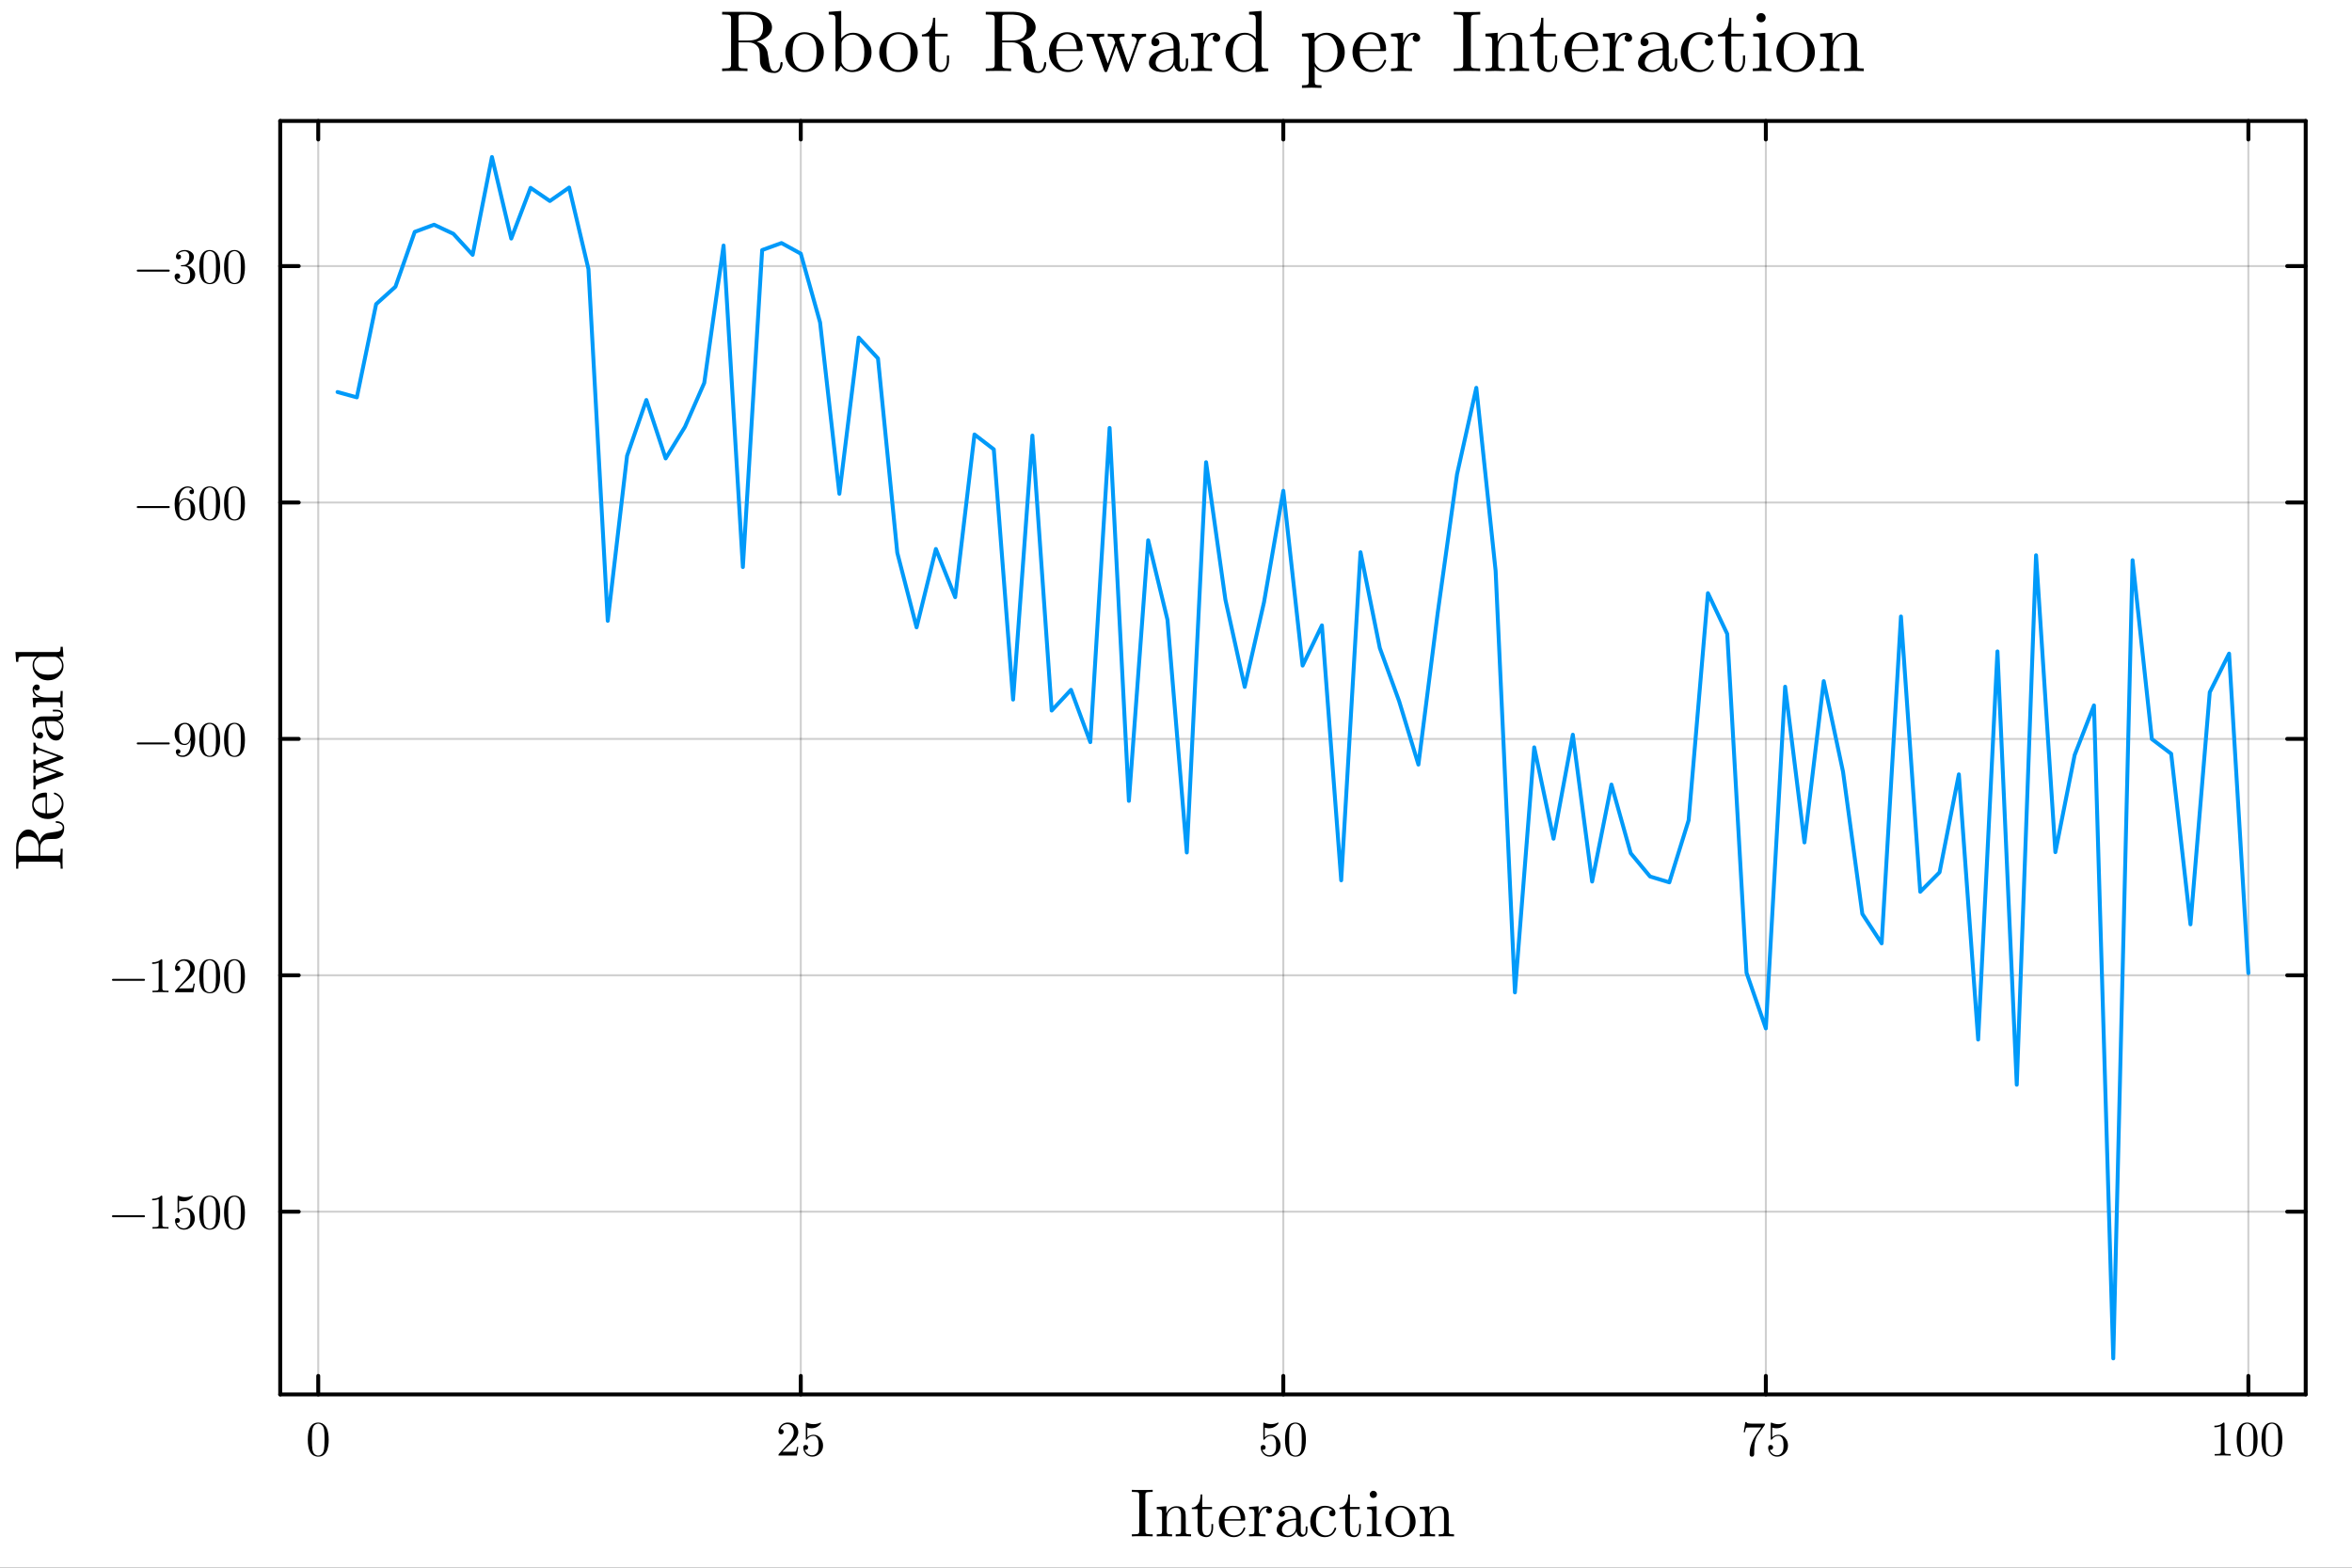 <?xml version="1.0" encoding="utf-8"?>
<svg xmlns="http://www.w3.org/2000/svg" xmlns:xlink="http://www.w3.org/1999/xlink" width="600" height="400" viewBox="0 0 2400 1600">
<rect x="0" y="0" width="2400" height="1600" fill="#333333" stroke="none"/>
<defs>
  <clipPath id="clip290">
    <rect x="0" y="0" width="2400" height="1600"/>
  </clipPath>
</defs>
<path clip-path="url(#clip290)" d="M0 1600 L2400 1600 L2400 0 L0 0  Z" fill="#ffffff" fill-rule="evenodd" fill-opacity="1"/>
<defs>
  <clipPath id="clip291">
    <rect x="480" y="0" width="1681" height="1600"/>
  </clipPath>
</defs>
<path clip-path="url(#clip290)" d="M285.931 1423.18 L2352.76 1423.18 L2352.76 123.472 L285.931 123.472  Z" fill="#ffffff" fill-rule="evenodd" fill-opacity="1"/>
<defs>
  <clipPath id="clip292">
    <rect x="285" y="123" width="2068" height="1301"/>
  </clipPath>
</defs>
<polyline clip-path="url(#clip292)" style="stroke:#000000; stroke-linecap:round; stroke-linejoin:round; stroke-width:2; stroke-opacity:0.1; fill:none" points="324.731,1423.18 324.731,123.472 "/>
<polyline clip-path="url(#clip292)" style="stroke:#000000; stroke-linecap:round; stroke-linejoin:round; stroke-width:2; stroke-opacity:0.1; fill:none" points="817.113,1423.18 817.113,123.472 "/>
<polyline clip-path="url(#clip292)" style="stroke:#000000; stroke-linecap:round; stroke-linejoin:round; stroke-width:2; stroke-opacity:0.1; fill:none" points="1309.5,1423.18 1309.5,123.472 "/>
<polyline clip-path="url(#clip292)" style="stroke:#000000; stroke-linecap:round; stroke-linejoin:round; stroke-width:2; stroke-opacity:0.1; fill:none" points="1801.88,1423.18 1801.88,123.472 "/>
<polyline clip-path="url(#clip292)" style="stroke:#000000; stroke-linecap:round; stroke-linejoin:round; stroke-width:2; stroke-opacity:0.1; fill:none" points="2294.26,1423.18 2294.26,123.472 "/>
<polyline clip-path="url(#clip292)" style="stroke:#000000; stroke-linecap:round; stroke-linejoin:round; stroke-width:2; stroke-opacity:0.1; fill:none" points="324.731,1423.18 324.731,123.472 "/>
<polyline clip-path="url(#clip292)" style="stroke:#000000; stroke-linecap:round; stroke-linejoin:round; stroke-width:2; stroke-opacity:0.1; fill:none" points="817.113,1423.18 817.113,123.472 "/>
<polyline clip-path="url(#clip292)" style="stroke:#000000; stroke-linecap:round; stroke-linejoin:round; stroke-width:2; stroke-opacity:0.1; fill:none" points="1309.5,1423.18 1309.5,123.472 "/>
<polyline clip-path="url(#clip292)" style="stroke:#000000; stroke-linecap:round; stroke-linejoin:round; stroke-width:2; stroke-opacity:0.1; fill:none" points="1801.88,1423.18 1801.88,123.472 "/>
<polyline clip-path="url(#clip292)" style="stroke:#000000; stroke-linecap:round; stroke-linejoin:round; stroke-width:2; stroke-opacity:0.1; fill:none" points="2294.26,1423.18 2294.26,123.472 "/>
<polyline clip-path="url(#clip292)" style="stroke:#000000; stroke-linecap:round; stroke-linejoin:round; stroke-width:2; stroke-opacity:0.1; fill:none" points="285.931,1236.66 2352.76,1236.66 "/>
<polyline clip-path="url(#clip292)" style="stroke:#000000; stroke-linecap:round; stroke-linejoin:round; stroke-width:2; stroke-opacity:0.1; fill:none" points="285.931,995.393 2352.76,995.393 "/>
<polyline clip-path="url(#clip292)" style="stroke:#000000; stroke-linecap:round; stroke-linejoin:round; stroke-width:2; stroke-opacity:0.1; fill:none" points="285.931,754.127 2352.76,754.127 "/>
<polyline clip-path="url(#clip292)" style="stroke:#000000; stroke-linecap:round; stroke-linejoin:round; stroke-width:2; stroke-opacity:0.1; fill:none" points="285.931,512.861 2352.76,512.861 "/>
<polyline clip-path="url(#clip292)" style="stroke:#000000; stroke-linecap:round; stroke-linejoin:round; stroke-width:2; stroke-opacity:0.1; fill:none" points="285.931,271.595 2352.76,271.595 "/>
<polyline clip-path="url(#clip292)" style="stroke:#000000; stroke-linecap:round; stroke-linejoin:round; stroke-width:2; stroke-opacity:0.1; fill:none" points="285.931,1236.66 2352.76,1236.66 "/>
<polyline clip-path="url(#clip292)" style="stroke:#000000; stroke-linecap:round; stroke-linejoin:round; stroke-width:2; stroke-opacity:0.1; fill:none" points="285.931,995.393 2352.76,995.393 "/>
<polyline clip-path="url(#clip292)" style="stroke:#000000; stroke-linecap:round; stroke-linejoin:round; stroke-width:2; stroke-opacity:0.1; fill:none" points="285.931,754.127 2352.76,754.127 "/>
<polyline clip-path="url(#clip292)" style="stroke:#000000; stroke-linecap:round; stroke-linejoin:round; stroke-width:2; stroke-opacity:0.1; fill:none" points="285.931,512.861 2352.76,512.861 "/>
<polyline clip-path="url(#clip292)" style="stroke:#000000; stroke-linecap:round; stroke-linejoin:round; stroke-width:2; stroke-opacity:0.1; fill:none" points="285.931,271.595 2352.76,271.595 "/>
<polyline clip-path="url(#clip290)" style="stroke:#000000; stroke-linecap:round; stroke-linejoin:round; stroke-width:4; stroke-opacity:1; fill:none" points="285.931,1423.18 2352.76,1423.18 "/>
<polyline clip-path="url(#clip290)" style="stroke:#000000; stroke-linecap:round; stroke-linejoin:round; stroke-width:4; stroke-opacity:1; fill:none" points="285.931,123.472 2352.76,123.472 "/>
<polyline clip-path="url(#clip290)" style="stroke:#000000; stroke-linecap:round; stroke-linejoin:round; stroke-width:4; stroke-opacity:1; fill:none" points="324.731,1423.18 324.731,1404.28 "/>
<polyline clip-path="url(#clip290)" style="stroke:#000000; stroke-linecap:round; stroke-linejoin:round; stroke-width:4; stroke-opacity:1; fill:none" points="817.113,1423.18 817.113,1404.28 "/>
<polyline clip-path="url(#clip290)" style="stroke:#000000; stroke-linecap:round; stroke-linejoin:round; stroke-width:4; stroke-opacity:1; fill:none" points="1309.5,1423.18 1309.5,1404.28 "/>
<polyline clip-path="url(#clip290)" style="stroke:#000000; stroke-linecap:round; stroke-linejoin:round; stroke-width:4; stroke-opacity:1; fill:none" points="1801.88,1423.18 1801.88,1404.28 "/>
<polyline clip-path="url(#clip290)" style="stroke:#000000; stroke-linecap:round; stroke-linejoin:round; stroke-width:4; stroke-opacity:1; fill:none" points="2294.26,1423.18 2294.26,1404.28 "/>
<polyline clip-path="url(#clip290)" style="stroke:#000000; stroke-linecap:round; stroke-linejoin:round; stroke-width:4; stroke-opacity:1; fill:none" points="324.731,123.472 324.731,142.37 "/>
<polyline clip-path="url(#clip290)" style="stroke:#000000; stroke-linecap:round; stroke-linejoin:round; stroke-width:4; stroke-opacity:1; fill:none" points="817.113,123.472 817.113,142.37 "/>
<polyline clip-path="url(#clip290)" style="stroke:#000000; stroke-linecap:round; stroke-linejoin:round; stroke-width:4; stroke-opacity:1; fill:none" points="1309.5,123.472 1309.5,142.37 "/>
<polyline clip-path="url(#clip290)" style="stroke:#000000; stroke-linecap:round; stroke-linejoin:round; stroke-width:4; stroke-opacity:1; fill:none" points="1801.88,123.472 1801.88,142.37 "/>
<polyline clip-path="url(#clip290)" style="stroke:#000000; stroke-linecap:round; stroke-linejoin:round; stroke-width:4; stroke-opacity:1; fill:none" points="2294.26,123.472 2294.26,142.37 "/>
<path clip-path="url(#clip290)" d="M314.084 1469.4 Q314.084 1461.96 315.961 1457.91 Q318.58 1451.88 324.755 1451.88 Q326.065 1451.88 327.423 1452.26 Q328.807 1452.6 330.536 1453.96 Q332.29 1455.32 333.352 1457.54 Q335.378 1461.84 335.378 1469.4 Q335.378 1476.79 333.5 1480.81 Q330.758 1486.69 324.706 1486.69 Q322.433 1486.69 320.111 1485.53 Q317.814 1484.37 316.356 1481.58 Q314.084 1477.4 314.084 1469.4 M318.283 1468.78 Q318.283 1476.41 318.827 1479.45 Q319.444 1482.74 321.124 1484.17 Q322.829 1485.58 324.706 1485.58 Q326.732 1485.58 328.412 1484.07 Q330.116 1482.54 330.635 1479.26 Q331.203 1476.02 331.178 1468.78 Q331.178 1461.74 330.684 1458.92 Q330.017 1455.64 328.239 1454.33 Q326.485 1453 324.706 1453 Q324.039 1453 323.323 1453.19 Q322.631 1453.39 321.618 1453.96 Q320.605 1454.53 319.815 1455.94 Q319.049 1457.34 318.678 1459.47 Q318.283 1462.21 318.283 1468.78 Z" fill="#000000" fill-rule="nonzero" fill-opacity="1" /><path clip-path="url(#clip290)" d="M794.361 1485.58 Q794.361 1484.67 794.436 1484.39 Q794.534 1484.12 794.93 1483.7 L804.638 1472.88 Q809.949 1466.9 809.949 1461.69 Q809.949 1458.31 808.171 1455.89 Q806.417 1453.47 803.181 1453.47 Q800.957 1453.47 799.08 1454.82 Q797.202 1456.18 796.338 1458.6 Q796.486 1458.55 797.005 1458.55 Q798.265 1458.55 798.956 1459.34 Q799.673 1460.14 799.673 1461.2 Q799.673 1462.56 798.783 1463.22 Q797.919 1463.87 797.054 1463.87 Q796.708 1463.87 796.239 1463.79 Q795.794 1463.72 795.078 1463.03 Q794.361 1462.31 794.361 1461.05 Q794.361 1457.52 797.029 1454.7 Q799.722 1451.88 803.823 1451.88 Q808.467 1451.88 811.506 1454.65 Q814.569 1457.39 814.569 1461.69 Q814.569 1463.2 814.099 1464.58 Q813.655 1465.94 813.037 1467 Q812.444 1468.07 810.814 1469.77 Q809.184 1471.47 807.874 1472.68 Q806.565 1473.9 803.625 1476.46 L798.265 1481.68 L807.38 1481.68 Q811.827 1481.68 812.173 1481.28 Q812.667 1480.57 813.284 1476.79 L814.569 1476.79 L813.136 1485.58 L794.361 1485.58 Z" fill="#000000" fill-rule="nonzero" fill-opacity="1" /><path clip-path="url(#clip290)" d="M819.658 1477.43 Q819.658 1475.92 820.473 1475.35 Q821.288 1474.76 822.153 1474.76 Q823.314 1474.76 823.981 1475.5 Q824.673 1476.22 824.673 1477.23 Q824.673 1478.24 823.981 1478.98 Q823.314 1479.7 822.153 1479.7 Q821.585 1479.7 821.288 1479.6 Q821.955 1481.92 823.981 1483.6 Q826.031 1485.28 828.724 1485.28 Q832.108 1485.28 834.134 1482 Q835.344 1479.87 835.344 1475.06 Q835.344 1470.81 834.43 1468.68 Q833.022 1465.45 830.132 1465.45 Q826.031 1465.45 823.61 1468.98 Q823.314 1469.42 822.968 1469.45 Q822.474 1469.45 822.35 1469.18 Q822.252 1468.88 822.252 1468.11 L822.252 1453.14 Q822.252 1451.93 822.746 1451.93 Q822.943 1451.93 823.363 1452.08 Q826.55 1453.49 830.083 1453.51 Q833.714 1453.51 836.975 1452.03 Q837.222 1451.88 837.37 1451.88 Q837.864 1451.88 837.889 1452.45 Q837.889 1452.65 837.469 1453.24 Q837.074 1453.81 836.209 1454.58 Q835.344 1455.32 834.233 1456.03 Q833.121 1456.75 831.491 1457.25 Q829.885 1457.71 828.106 1457.71 Q825.982 1457.71 823.808 1457.05 L823.808 1466.9 Q826.426 1464.33 830.231 1464.33 Q834.282 1464.33 837.074 1467.6 Q839.865 1470.86 839.865 1475.4 Q839.865 1480.17 836.555 1483.43 Q833.269 1486.69 828.823 1486.69 Q824.771 1486.69 822.202 1483.8 Q819.658 1480.91 819.658 1477.43 Z" fill="#000000" fill-rule="nonzero" fill-opacity="1" /><path clip-path="url(#clip290)" d="M1286.47 1477.43 Q1286.47 1475.92 1287.29 1475.35 Q1288.1 1474.76 1288.97 1474.76 Q1290.13 1474.76 1290.8 1475.5 Q1291.49 1476.22 1291.49 1477.23 Q1291.49 1478.24 1290.8 1478.98 Q1290.13 1479.7 1288.97 1479.7 Q1288.4 1479.7 1288.1 1479.6 Q1288.77 1481.92 1290.8 1483.6 Q1292.85 1485.28 1295.54 1485.28 Q1298.92 1485.28 1300.95 1482 Q1302.16 1479.87 1302.16 1475.06 Q1302.16 1470.81 1301.24 1468.68 Q1299.84 1465.45 1296.95 1465.45 Q1292.85 1465.45 1290.42 1468.98 Q1290.13 1469.42 1289.78 1469.45 Q1289.29 1469.45 1289.16 1469.18 Q1289.07 1468.88 1289.07 1468.11 L1289.07 1453.14 Q1289.07 1451.93 1289.56 1451.93 Q1289.76 1451.93 1290.18 1452.08 Q1293.36 1453.49 1296.9 1453.51 Q1300.53 1453.51 1303.79 1452.03 Q1304.04 1451.88 1304.18 1451.88 Q1304.68 1451.88 1304.7 1452.45 Q1304.7 1452.65 1304.28 1453.24 Q1303.89 1453.81 1303.02 1454.58 Q1302.16 1455.32 1301.05 1456.03 Q1299.94 1456.75 1298.31 1457.25 Q1296.7 1457.71 1294.92 1457.71 Q1292.8 1457.71 1290.62 1457.05 L1290.62 1466.9 Q1293.24 1464.33 1297.05 1464.33 Q1301.1 1464.33 1303.89 1467.6 Q1306.68 1470.86 1306.68 1475.4 Q1306.68 1480.17 1303.37 1483.43 Q1300.08 1486.69 1295.64 1486.69 Q1291.59 1486.69 1289.02 1483.8 Q1286.47 1480.91 1286.47 1477.43 Z" fill="#000000" fill-rule="nonzero" fill-opacity="1" /><path clip-path="url(#clip290)" d="M1311.23 1469.4 Q1311.23 1461.96 1313.1 1457.91 Q1315.72 1451.88 1321.9 1451.88 Q1323.21 1451.88 1324.56 1452.26 Q1325.95 1452.6 1327.68 1453.96 Q1329.43 1455.32 1330.49 1457.54 Q1332.52 1461.84 1332.52 1469.4 Q1332.52 1476.79 1330.64 1480.81 Q1327.9 1486.69 1321.85 1486.69 Q1319.57 1486.69 1317.25 1485.53 Q1314.96 1484.37 1313.5 1481.58 Q1311.23 1477.4 1311.23 1469.4 M1315.42 1468.78 Q1315.42 1476.41 1315.97 1479.45 Q1316.59 1482.74 1318.27 1484.17 Q1319.97 1485.58 1321.85 1485.58 Q1323.87 1485.58 1325.55 1484.07 Q1327.26 1482.54 1327.78 1479.26 Q1328.34 1476.02 1328.32 1468.78 Q1328.32 1461.74 1327.83 1458.92 Q1327.16 1455.64 1325.38 1454.33 Q1323.63 1453 1321.85 1453 Q1321.18 1453 1320.46 1453.19 Q1319.77 1453.39 1318.76 1453.96 Q1317.75 1454.53 1316.96 1455.94 Q1316.19 1457.34 1315.82 1459.47 Q1315.42 1462.21 1315.42 1468.78 Z" fill="#000000" fill-rule="nonzero" fill-opacity="1" /><path clip-path="url(#clip290)" d="M1779.29 1461.79 L1780.94 1451.39 L1782.2 1451.39 Q1782.35 1452.01 1782.6 1452.28 Q1782.87 1452.55 1784.3 1452.77 Q1785.76 1453 1788.7 1453 L1800.98 1453 Q1800.98 1454.16 1800.53 1454.77 L1793.69 1464.38 Q1791.52 1467.42 1790.55 1473.03 Q1789.98 1476.79 1790.01 1481.33 L1790.01 1483.9 Q1790.01 1486.69 1787.66 1486.69 Q1785.34 1486.69 1785.34 1483.9 Q1785.34 1474.24 1791.56 1464.88 Q1792.23 1463.91 1794.68 1460.48 Q1797.15 1457.05 1797.25 1456.9 L1786.77 1456.9 Q1782.18 1456.9 1781.81 1457.2 Q1781.31 1457.64 1780.55 1461.79 L1779.29 1461.79 Z" fill="#000000" fill-rule="nonzero" fill-opacity="1" /><path clip-path="url(#clip290)" d="M1804.26 1477.43 Q1804.26 1475.92 1805.08 1475.35 Q1805.89 1474.76 1806.76 1474.76 Q1807.92 1474.76 1808.59 1475.5 Q1809.28 1476.22 1809.28 1477.23 Q1809.28 1478.24 1808.59 1478.98 Q1807.92 1479.7 1806.76 1479.7 Q1806.19 1479.7 1805.89 1479.6 Q1806.56 1481.92 1808.59 1483.6 Q1810.64 1485.28 1813.33 1485.28 Q1816.71 1485.28 1818.74 1482 Q1819.95 1479.87 1819.95 1475.06 Q1819.95 1470.81 1819.03 1468.68 Q1817.63 1465.45 1814.74 1465.45 Q1810.64 1465.45 1808.21 1468.98 Q1807.92 1469.42 1807.57 1469.45 Q1807.08 1469.45 1806.95 1469.18 Q1806.86 1468.88 1806.86 1468.11 L1806.86 1453.14 Q1806.86 1451.93 1807.35 1451.93 Q1807.55 1451.93 1807.97 1452.08 Q1811.15 1453.49 1814.69 1453.51 Q1818.32 1453.51 1821.58 1452.03 Q1821.83 1451.88 1821.97 1451.88 Q1822.47 1451.88 1822.49 1452.45 Q1822.49 1452.65 1822.07 1453.24 Q1821.68 1453.81 1820.81 1454.58 Q1819.95 1455.32 1818.84 1456.03 Q1817.73 1456.75 1816.1 1457.25 Q1814.49 1457.71 1812.71 1457.71 Q1810.59 1457.71 1808.41 1457.05 L1808.41 1466.9 Q1811.03 1464.33 1814.84 1464.33 Q1818.89 1464.33 1821.68 1467.6 Q1824.47 1470.86 1824.47 1475.4 Q1824.47 1480.17 1821.16 1483.43 Q1817.87 1486.69 1813.43 1486.69 Q1809.38 1486.69 1806.81 1483.8 Q1804.26 1480.91 1804.26 1477.43 Z" fill="#000000" fill-rule="nonzero" fill-opacity="1" /><path clip-path="url(#clip290)" d="M2259.58 1456.7 L2259.58 1455.12 Q2265.65 1455.12 2268.79 1451.88 Q2269.66 1451.88 2269.8 1452.08 Q2269.95 1452.28 2269.95 1453.19 L2269.95 1481.58 Q2269.95 1483.08 2270.69 1483.55 Q2271.43 1484.02 2274.67 1484.02 L2276.28 1484.02 L2276.28 1485.58 Q2274.5 1485.43 2268.08 1485.43 Q2261.65 1485.43 2259.9 1485.58 L2259.9 1484.02 L2261.5 1484.02 Q2264.69 1484.02 2265.46 1483.58 Q2266.22 1483.11 2266.22 1481.58 L2266.22 1455.37 Q2263.58 1456.7 2259.58 1456.7 Z" fill="#000000" fill-rule="nonzero" fill-opacity="1" /><path clip-path="url(#clip290)" d="M2282.35 1469.4 Q2282.35 1461.96 2284.23 1457.91 Q2286.85 1451.88 2293.03 1451.88 Q2294.33 1451.88 2295.69 1452.26 Q2297.08 1452.6 2298.81 1453.96 Q2300.56 1455.32 2301.62 1457.54 Q2303.65 1461.84 2303.65 1469.4 Q2303.65 1476.79 2301.77 1480.81 Q2299.03 1486.69 2292.98 1486.69 Q2290.7 1486.69 2288.38 1485.53 Q2286.08 1484.37 2284.63 1481.58 Q2282.35 1477.4 2282.35 1469.4 M2286.55 1468.78 Q2286.55 1476.41 2287.1 1479.45 Q2287.71 1482.74 2289.39 1484.17 Q2291.1 1485.58 2292.98 1485.58 Q2295 1485.58 2296.68 1484.07 Q2298.39 1482.54 2298.91 1479.26 Q2299.47 1476.02 2299.45 1468.78 Q2299.45 1461.74 2298.95 1458.92 Q2298.29 1455.64 2296.51 1454.33 Q2294.75 1453 2292.98 1453 Q2292.31 1453 2291.59 1453.19 Q2290.9 1453.39 2289.89 1453.96 Q2288.88 1454.53 2288.09 1455.94 Q2287.32 1457.34 2286.95 1459.47 Q2286.55 1462.21 2286.55 1468.78 Z" fill="#000000" fill-rule="nonzero" fill-opacity="1" /><path clip-path="url(#clip290)" d="M2307.65 1469.4 Q2307.65 1461.96 2309.53 1457.91 Q2312.15 1451.88 2318.32 1451.88 Q2319.63 1451.88 2320.99 1452.26 Q2322.37 1452.6 2324.1 1453.96 Q2325.86 1455.32 2326.92 1457.54 Q2328.94 1461.84 2328.94 1469.4 Q2328.94 1476.79 2327.07 1480.81 Q2324.32 1486.69 2318.27 1486.69 Q2316 1486.69 2313.68 1485.53 Q2311.38 1484.37 2309.92 1481.58 Q2307.65 1477.4 2307.65 1469.4 M2311.85 1468.78 Q2311.85 1476.41 2312.39 1479.45 Q2313.01 1482.74 2314.69 1484.17 Q2316.4 1485.58 2318.27 1485.58 Q2320.3 1485.58 2321.98 1484.07 Q2323.68 1482.54 2324.2 1479.26 Q2324.77 1476.02 2324.74 1468.78 Q2324.74 1461.74 2324.25 1458.92 Q2323.58 1455.64 2321.81 1454.33 Q2320.05 1453 2318.27 1453 Q2317.61 1453 2316.89 1453.19 Q2316.2 1453.39 2315.18 1453.96 Q2314.17 1454.53 2313.38 1455.94 Q2312.62 1457.34 2312.24 1459.47 Q2311.85 1462.21 2311.85 1468.78 Z" fill="#000000" fill-rule="nonzero" fill-opacity="1" /><path clip-path="url(#clip290)" d="M1154.98 1568.04 L1154.98 1565.9 L1156.81 1565.9 Q1160.72 1565.9 1161.6 1565.29 Q1162.52 1564.65 1162.52 1562.61 L1162.52 1525.96 Q1162.52 1523.95 1161.6 1523.34 Q1160.68 1522.7 1156.81 1522.7 L1154.98 1522.7 L1154.98 1520.52 Q1157.42 1520.73 1165.64 1520.73 Q1173.79 1520.73 1176.21 1520.52 L1176.21 1522.7 L1174.41 1522.7 Q1170.5 1522.7 1169.58 1523.34 Q1168.7 1523.95 1168.7 1525.96 L1168.7 1562.61 Q1168.7 1564.61 1169.58 1565.26 Q1170.5 1565.9 1174.41 1565.9 L1176.21 1565.9 L1176.21 1568.04 Q1173.76 1567.84 1165.57 1567.84 Q1157.42 1567.84 1154.98 1568.04 Z" fill="#000000" fill-rule="nonzero" fill-opacity="1" /><path clip-path="url(#clip290)" d="M1180.38 1568.04 L1180.38 1565.9 Q1184.09 1565.9 1184.94 1565.46 Q1185.78 1564.99 1185.78 1562.74 L1185.78 1544.1 Q1185.78 1541.52 1184.87 1540.87 Q1183.98 1540.22 1180.38 1540.22 L1180.38 1538.05 L1190.17 1537.3 L1190.17 1544.61 Q1193.43 1537.3 1200.46 1537.3 Q1205.69 1537.3 1207.76 1539.89 Q1209.29 1541.62 1209.6 1543.55 Q1209.94 1545.49 1209.94 1550.52 L1209.94 1563.8 Q1210 1565.26 1211.12 1565.6 Q1212.25 1565.9 1215.37 1565.9 L1215.37 1568.04 Q1208.27 1567.84 1207.56 1567.84 Q1207.01 1567.84 1199.71 1568.04 L1199.71 1565.9 Q1203.41 1565.9 1204.26 1565.46 Q1205.15 1564.99 1205.15 1562.74 L1205.15 1546.54 Q1205.15 1543.01 1204.06 1540.94 Q1202.97 1538.83 1199.98 1538.83 Q1196.38 1538.83 1193.5 1541.86 Q1190.61 1544.88 1190.61 1549.97 L1190.61 1562.74 Q1190.61 1564.99 1191.46 1565.46 Q1192.34 1565.9 1196.01 1565.9 L1196.01 1568.04 Q1188.91 1567.84 1188.23 1567.84 Q1187.69 1567.84 1180.38 1568.04 Z" fill="#000000" fill-rule="nonzero" fill-opacity="1" /><path clip-path="url(#clip290)" d="M1216.12 1540.22 L1216.12 1538.7 Q1219.31 1538.56 1221.42 1536.32 Q1223.56 1534.04 1224.27 1531.26 Q1225.02 1528.47 1225.08 1525.25 L1226.82 1525.25 L1226.82 1538.05 L1236.77 1538.05 L1236.77 1540.22 L1226.82 1540.22 L1226.82 1559.55 Q1226.82 1567.06 1231.5 1567.06 Q1233.51 1567.06 1234.83 1565.02 Q1236.16 1562.95 1236.16 1559.28 L1236.16 1555.44 L1237.89 1555.44 L1237.89 1559.42 Q1237.89 1563.19 1236.16 1566.01 Q1234.43 1568.83 1230.99 1568.83 Q1229.74 1568.83 1228.48 1568.49 Q1227.26 1568.18 1225.63 1567.36 Q1224.03 1566.52 1223.01 1564.48 Q1222.03 1562.41 1222.03 1559.42 L1222.03 1540.22 L1216.12 1540.22 Z" fill="#000000" fill-rule="nonzero" fill-opacity="1" /><path clip-path="url(#clip290)" d="M1243.7 1552.72 Q1243.7 1546.17 1247.91 1541.52 Q1252.12 1536.86 1258.17 1536.86 Q1264.28 1536.86 1267.44 1540.84 Q1270.63 1544.81 1270.63 1550.52 Q1270.63 1551.57 1270.36 1551.77 Q1270.09 1551.98 1268.9 1551.98 L1249.47 1551.98 Q1249.47 1559.08 1251.58 1562.41 Q1254.5 1567.06 1259.43 1567.06 Q1260.1 1567.06 1260.92 1566.92 Q1261.74 1566.79 1263.4 1566.21 Q1265.06 1565.6 1266.52 1564 Q1267.99 1562.41 1268.83 1559.89 Q1269.04 1558.91 1269.72 1558.94 Q1270.63 1558.94 1270.63 1559.76 Q1270.63 1560.37 1269.96 1561.76 Q1269.31 1563.12 1268.05 1564.75 Q1266.8 1566.38 1264.35 1567.6 Q1261.94 1568.83 1259.02 1568.83 Q1252.9 1568.83 1248.28 1564.21 Q1243.7 1559.55 1243.7 1552.72 M1249.54 1550.52 L1266.05 1550.52 Q1266.05 1549.06 1265.78 1547.43 Q1265.54 1545.8 1264.79 1543.55 Q1264.08 1541.28 1262.38 1539.85 Q1260.68 1538.42 1258.17 1538.42 Q1257.05 1538.42 1255.82 1538.9 Q1254.64 1539.38 1253.18 1540.53 Q1251.71 1541.69 1250.7 1544.3 Q1249.68 1546.92 1249.54 1550.52 Z" fill="#000000" fill-rule="nonzero" fill-opacity="1" /><path clip-path="url(#clip290)" d="M1274.57 1568.04 L1274.57 1565.9 Q1278.28 1565.9 1279.13 1565.46 Q1280.01 1564.99 1280.01 1562.74 L1280.01 1544.1 Q1280.01 1541.52 1279.09 1540.87 Q1278.21 1540.22 1274.57 1540.22 L1274.57 1538.05 L1284.26 1537.3 L1284.26 1544.95 Q1285.24 1541.96 1287.31 1539.65 Q1289.42 1537.3 1292.82 1537.3 Q1295.06 1537.3 1296.48 1538.56 Q1297.94 1539.82 1297.94 1541.55 Q1297.94 1543.08 1296.99 1543.86 Q1296.08 1544.61 1294.96 1544.61 Q1293.7 1544.61 1292.82 1543.83 Q1291.97 1543.01 1291.97 1541.62 Q1291.97 1540.77 1292.34 1540.12 Q1292.75 1539.44 1293.05 1539.21 Q1293.36 1538.97 1293.56 1538.9 Q1293.43 1538.83 1292.82 1538.83 Q1288.98 1538.83 1286.77 1542.67 Q1284.6 1546.47 1284.6 1551.91 L1284.6 1562.61 Q1284.6 1564.61 1285.41 1565.26 Q1286.26 1565.9 1289.89 1565.9 L1291.35 1565.9 L1291.35 1568.04 Q1288.57 1567.84 1282.52 1567.84 Q1281.67 1567.84 1280.35 1567.87 Q1279.02 1567.91 1277.29 1567.98 Q1275.56 1568.04 1274.57 1568.04 Z" fill="#000000" fill-rule="nonzero" fill-opacity="1" /><path clip-path="url(#clip290)" d="M1302.73 1561.42 Q1302.73 1555.51 1309.7 1552.39 Q1313.87 1550.38 1322.5 1549.87 L1322.5 1547.32 Q1322.5 1543.01 1320.23 1540.73 Q1317.98 1538.42 1315.13 1538.42 Q1310.04 1538.42 1307.59 1541.62 Q1309.66 1541.69 1310.41 1542.74 Q1311.16 1543.76 1311.16 1544.81 Q1311.16 1546.2 1310.27 1547.12 Q1309.43 1548 1307.96 1548 Q1306.57 1548 1305.65 1547.15 Q1304.74 1546.27 1304.74 1544.74 Q1304.74 1541.35 1307.79 1539.1 Q1310.89 1536.86 1315.27 1536.86 Q1320.97 1536.86 1324.78 1540.7 Q1325.97 1541.89 1326.54 1543.42 Q1327.16 1544.95 1327.22 1545.97 Q1327.29 1546.95 1327.29 1548.92 L1327.29 1562.81 Q1327.29 1563.22 1327.43 1563.9 Q1327.56 1564.58 1328.17 1565.46 Q1328.82 1566.31 1329.87 1566.31 Q1332.39 1566.31 1332.35 1561.86 L1332.35 1557.96 L1334.12 1557.96 L1334.12 1561.86 Q1334.12 1565.56 1332.15 1567.02 Q1330.21 1568.45 1328.41 1568.45 Q1326.1 1568.45 1324.64 1566.75 Q1323.18 1565.05 1322.98 1562.74 Q1321.92 1565.39 1319.51 1567.13 Q1317.14 1568.83 1313.87 1568.83 Q1311.36 1568.83 1308.98 1568.18 Q1306.64 1567.57 1304.67 1565.84 Q1302.73 1564.07 1302.73 1561.42 M1308.1 1561.35 Q1308.1 1563.93 1309.93 1565.6 Q1311.77 1567.26 1314.35 1567.26 Q1317.27 1567.26 1319.89 1565.02 Q1322.5 1562.74 1322.5 1558.3 L1322.5 1551.33 Q1314.79 1551.6 1311.43 1554.69 Q1308.1 1557.75 1308.1 1561.35 Z" fill="#000000" fill-rule="nonzero" fill-opacity="1" /><path clip-path="url(#clip290)" d="M1341.39 1564.24 Q1336.97 1559.62 1336.97 1553.03 Q1336.97 1546.41 1341.32 1541.65 Q1345.67 1536.86 1352.05 1536.86 Q1356.3 1536.86 1359.49 1538.9 Q1362.69 1540.9 1362.69 1544.33 Q1362.69 1545.86 1361.77 1546.75 Q1360.89 1547.6 1359.49 1547.6 Q1358.03 1547.6 1357.15 1546.71 Q1356.3 1545.8 1356.3 1544.4 Q1356.3 1543.79 1356.5 1543.18 Q1356.71 1542.57 1357.45 1541.92 Q1358.24 1541.28 1359.56 1541.18 Q1357.08 1538.63 1352.26 1538.63 Q1352.19 1538.63 1352.12 1538.63 Q1348.59 1538.63 1345.67 1541.96 Q1342.75 1545.29 1342.75 1552.89 Q1342.75 1556.87 1343.7 1559.79 Q1344.68 1562.68 1346.28 1564.17 Q1347.88 1565.67 1349.44 1566.38 Q1351 1567.06 1352.53 1567.06 Q1359.36 1567.06 1361.67 1559.76 Q1361.87 1559.08 1362.55 1559.08 Q1363.47 1559.08 1363.47 1559.76 Q1363.47 1560.1 1363.2 1560.98 Q1362.92 1561.86 1362.07 1563.25 Q1361.22 1564.65 1360 1565.87 Q1358.81 1567.06 1356.67 1567.94 Q1354.57 1568.83 1351.92 1568.83 Q1345.8 1568.83 1341.39 1564.24 Z" fill="#000000" fill-rule="nonzero" fill-opacity="1" /><path clip-path="url(#clip290)" d="M1366.8 1540.22 L1366.8 1538.7 Q1369.99 1538.56 1372.09 1536.32 Q1374.23 1534.04 1374.95 1531.26 Q1375.69 1528.47 1375.76 1525.25 L1377.5 1525.25 L1377.5 1538.05 L1387.45 1538.05 L1387.45 1540.22 L1377.5 1540.22 L1377.5 1559.55 Q1377.5 1567.06 1382.18 1567.06 Q1384.19 1567.06 1385.51 1565.02 Q1386.84 1562.95 1386.84 1559.28 L1386.84 1555.44 L1388.57 1555.44 L1388.57 1559.42 Q1388.57 1563.19 1386.84 1566.01 Q1385.1 1568.83 1381.67 1568.83 Q1380.42 1568.83 1379.16 1568.49 Q1377.94 1568.18 1376.31 1567.36 Q1374.71 1566.52 1373.69 1564.48 Q1372.71 1562.41 1372.71 1559.42 L1372.71 1540.22 L1366.8 1540.22 Z" fill="#000000" fill-rule="nonzero" fill-opacity="1" /><path clip-path="url(#clip290)" d="M1394.75 1568.04 L1394.75 1565.9 Q1398.45 1565.9 1399.3 1565.46 Q1400.15 1564.99 1400.15 1562.74 L1400.15 1544.03 Q1400.15 1541.45 1399.27 1540.84 Q1398.42 1540.22 1395.02 1540.22 L1395.02 1538.05 L1404.74 1537.3 L1404.74 1562.81 Q1404.74 1564.88 1405.48 1565.39 Q1406.23 1565.9 1409.63 1565.9 L1409.63 1568.04 Q1402.53 1567.84 1402.39 1567.84 Q1401.44 1567.84 1394.75 1568.04 M1397.67 1525.18 Q1397.67 1523.78 1398.72 1522.66 Q1399.81 1521.51 1401.34 1521.51 Q1402.87 1521.51 1403.96 1522.56 Q1405.04 1523.58 1405.04 1525.21 Q1405.04 1526.81 1403.96 1527.86 Q1402.87 1528.88 1401.34 1528.88 Q1399.74 1528.88 1398.69 1527.76 Q1397.67 1526.64 1397.67 1525.18 Z" fill="#000000" fill-rule="nonzero" fill-opacity="1" /><path clip-path="url(#clip290)" d="M1418.22 1564.31 Q1413.64 1559.76 1413.64 1553.17 Q1413.64 1546.54 1418.12 1541.72 Q1422.64 1536.86 1429.09 1536.86 Q1435.41 1536.86 1439.93 1541.69 Q1444.48 1546.47 1444.48 1553.17 Q1444.48 1559.72 1439.89 1564.27 Q1435.34 1568.83 1429.02 1568.83 Q1422.84 1568.83 1418.22 1564.31 M1419.41 1552.59 Q1419.41 1559.35 1421.18 1562.41 Q1423.89 1567.06 1429.09 1567.06 Q1431.67 1567.06 1433.81 1565.67 Q1435.99 1564.27 1437.18 1561.93 Q1438.7 1558.87 1438.7 1552.59 Q1438.7 1545.9 1436.87 1542.94 Q1434.15 1538.42 1429.02 1538.42 Q1426.78 1538.42 1424.57 1539.61 Q1422.4 1540.77 1421.07 1543.08 Q1419.41 1546.14 1419.41 1552.59 Z" fill="#000000" fill-rule="nonzero" fill-opacity="1" /><path clip-path="url(#clip290)" d="M1448.72 1568.04 L1448.72 1565.9 Q1452.43 1565.9 1453.28 1565.46 Q1454.12 1564.99 1454.12 1562.74 L1454.12 1544.1 Q1454.12 1541.52 1453.21 1540.87 Q1452.32 1540.22 1448.72 1540.22 L1448.72 1538.05 L1458.51 1537.3 L1458.51 1544.61 Q1461.77 1537.3 1468.8 1537.3 Q1474.03 1537.3 1476.1 1539.89 Q1477.63 1541.62 1477.94 1543.55 Q1478.28 1545.49 1478.28 1550.52 L1478.28 1563.8 Q1478.34 1565.26 1479.46 1565.6 Q1480.59 1565.9 1483.71 1565.9 L1483.71 1568.04 Q1476.61 1567.84 1475.9 1567.84 Q1475.35 1567.84 1468.05 1568.04 L1468.05 1565.9 Q1471.75 1565.9 1472.6 1565.46 Q1473.49 1564.99 1473.49 1562.74 L1473.49 1546.54 Q1473.49 1543.01 1472.4 1540.94 Q1471.31 1538.83 1468.32 1538.83 Q1464.72 1538.83 1461.84 1541.86 Q1458.95 1544.88 1458.95 1549.97 L1458.95 1562.74 Q1458.95 1564.99 1459.8 1565.46 Q1460.68 1565.9 1464.35 1565.9 L1464.35 1568.04 Q1457.25 1567.84 1456.57 1567.84 Q1456.03 1567.84 1448.72 1568.04 Z" fill="#000000" fill-rule="nonzero" fill-opacity="1" /><polyline clip-path="url(#clip290)" style="stroke:#000000; stroke-linecap:round; stroke-linejoin:round; stroke-width:4; stroke-opacity:1; fill:none" points="285.931,1423.18 285.931,123.472 "/>
<polyline clip-path="url(#clip290)" style="stroke:#000000; stroke-linecap:round; stroke-linejoin:round; stroke-width:4; stroke-opacity:1; fill:none" points="2352.76,1423.18 2352.76,123.472 "/>
<polyline clip-path="url(#clip290)" style="stroke:#000000; stroke-linecap:round; stroke-linejoin:round; stroke-width:4; stroke-opacity:1; fill:none" points="285.931,1236.66 304.829,1236.66 "/>
<polyline clip-path="url(#clip290)" style="stroke:#000000; stroke-linecap:round; stroke-linejoin:round; stroke-width:4; stroke-opacity:1; fill:none" points="285.931,995.393 304.829,995.393 "/>
<polyline clip-path="url(#clip290)" style="stroke:#000000; stroke-linecap:round; stroke-linejoin:round; stroke-width:4; stroke-opacity:1; fill:none" points="285.931,754.127 304.829,754.127 "/>
<polyline clip-path="url(#clip290)" style="stroke:#000000; stroke-linecap:round; stroke-linejoin:round; stroke-width:4; stroke-opacity:1; fill:none" points="285.931,512.861 304.829,512.861 "/>
<polyline clip-path="url(#clip290)" style="stroke:#000000; stroke-linecap:round; stroke-linejoin:round; stroke-width:4; stroke-opacity:1; fill:none" points="285.931,271.595 304.829,271.595 "/>
<polyline clip-path="url(#clip290)" style="stroke:#000000; stroke-linecap:round; stroke-linejoin:round; stroke-width:4; stroke-opacity:1; fill:none" points="2352.76,1236.66 2333.86,1236.66 "/>
<polyline clip-path="url(#clip290)" style="stroke:#000000; stroke-linecap:round; stroke-linejoin:round; stroke-width:4; stroke-opacity:1; fill:none" points="2352.76,995.393 2333.86,995.393 "/>
<polyline clip-path="url(#clip290)" style="stroke:#000000; stroke-linecap:round; stroke-linejoin:round; stroke-width:4; stroke-opacity:1; fill:none" points="2352.76,754.127 2333.86,754.127 "/>
<polyline clip-path="url(#clip290)" style="stroke:#000000; stroke-linecap:round; stroke-linejoin:round; stroke-width:4; stroke-opacity:1; fill:none" points="2352.76,512.861 2333.86,512.861 "/>
<polyline clip-path="url(#clip290)" style="stroke:#000000; stroke-linecap:round; stroke-linejoin:round; stroke-width:4; stroke-opacity:1; fill:none" points="2352.76,271.595 2333.86,271.595 "/>
<path clip-path="url(#clip290)" d="M147.659 1240.58 Q147.956 1240.87 147.956 1241.29 Q147.956 1241.71 147.659 1242.01 Q147.363 1242.3 146.943 1242.3 L115.273 1242.3 Q114.853 1242.3 114.557 1242.01 Q114.26 1241.71 114.26 1241.29 Q114.26 1240.87 114.557 1240.58 Q114.853 1240.28 115.273 1240.28 L146.943 1240.28 Q147.363 1240.28 147.659 1240.58 Z" fill="#000000" fill-rule="nonzero" fill-opacity="1" /><path clip-path="url(#clip290)" d="M155.268 1225.06 L155.268 1223.48 Q161.345 1223.48 164.482 1220.24 Q165.347 1220.24 165.495 1220.44 Q165.643 1220.64 165.643 1221.55 L165.643 1249.94 Q165.643 1251.44 166.384 1251.91 Q167.125 1252.38 170.361 1252.38 L171.967 1252.38 L171.967 1253.94 Q170.189 1253.79 163.766 1253.79 Q157.343 1253.79 155.589 1253.94 L155.589 1252.38 L157.195 1252.38 Q160.381 1252.38 161.147 1251.94 Q161.913 1251.47 161.913 1249.94 L161.913 1223.73 Q159.27 1225.06 155.268 1225.06 Z" fill="#000000" fill-rule="nonzero" fill-opacity="1" /><path clip-path="url(#clip290)" d="M178.588 1245.79 Q178.588 1244.28 179.403 1243.71 Q180.218 1243.12 181.083 1243.12 Q182.244 1243.12 182.911 1243.86 Q183.602 1244.58 183.602 1245.59 Q183.602 1246.6 182.911 1247.34 Q182.244 1248.06 181.083 1248.06 Q180.515 1248.06 180.218 1247.96 Q180.885 1250.28 182.911 1251.96 Q184.961 1253.64 187.654 1253.64 Q191.038 1253.64 193.064 1250.36 Q194.274 1248.23 194.274 1243.42 Q194.274 1239.17 193.36 1237.04 Q191.952 1233.81 189.062 1233.81 Q184.961 1233.81 182.54 1237.34 Q182.244 1237.78 181.898 1237.81 Q181.404 1237.81 181.28 1237.54 Q181.182 1237.24 181.182 1236.47 L181.182 1221.5 Q181.182 1220.29 181.676 1220.29 Q181.873 1220.29 182.293 1220.44 Q185.48 1221.85 189.013 1221.87 Q192.644 1221.87 195.905 1220.39 Q196.152 1220.24 196.3 1220.24 Q196.794 1220.24 196.819 1220.81 Q196.819 1221.01 196.399 1221.6 Q196.004 1222.17 195.139 1222.94 Q194.274 1223.68 193.163 1224.39 Q192.051 1225.11 190.421 1225.61 Q188.815 1226.07 187.036 1226.07 Q184.912 1226.07 182.738 1225.41 L182.738 1235.26 Q185.356 1232.69 189.161 1232.69 Q193.212 1232.69 196.004 1235.96 Q198.795 1239.22 198.795 1243.76 Q198.795 1248.53 195.485 1251.79 Q192.199 1255.05 187.753 1255.05 Q183.701 1255.05 181.132 1252.16 Q178.588 1249.27 178.588 1245.79 Z" fill="#000000" fill-rule="nonzero" fill-opacity="1" /><path clip-path="url(#clip290)" d="M203.34 1237.76 Q203.34 1230.32 205.218 1226.27 Q207.836 1220.24 214.012 1220.24 Q215.322 1220.24 216.68 1220.61 Q218.064 1220.96 219.793 1222.32 Q221.547 1223.68 222.609 1225.9 Q224.635 1230.2 224.635 1237.76 Q224.635 1245.15 222.757 1249.17 Q220.015 1255.05 213.963 1255.05 Q211.69 1255.05 209.368 1253.89 Q207.071 1252.73 205.613 1249.94 Q203.34 1245.76 203.34 1237.76 M207.54 1237.14 Q207.54 1244.77 208.084 1247.81 Q208.701 1251.1 210.381 1252.53 Q212.085 1253.94 213.963 1253.94 Q215.989 1253.94 217.668 1252.43 Q219.373 1250.9 219.892 1247.62 Q220.46 1244.38 220.435 1237.14 Q220.435 1230.1 219.941 1227.28 Q219.274 1224 217.495 1222.69 Q215.742 1221.36 213.963 1221.36 Q213.296 1221.36 212.58 1221.55 Q211.888 1221.75 210.875 1222.32 Q209.862 1222.89 209.072 1224.3 Q208.306 1225.7 207.935 1227.83 Q207.54 1230.57 207.54 1237.14 Z" fill="#000000" fill-rule="nonzero" fill-opacity="1" /><path clip-path="url(#clip290)" d="M228.637 1237.76 Q228.637 1230.32 230.514 1226.27 Q233.133 1220.24 239.309 1220.24 Q240.618 1220.24 241.977 1220.61 Q243.36 1220.96 245.089 1222.32 Q246.843 1223.68 247.905 1225.9 Q249.931 1230.2 249.931 1237.76 Q249.931 1245.15 248.054 1249.17 Q245.311 1255.05 239.259 1255.05 Q236.986 1255.05 234.664 1253.89 Q232.367 1252.73 230.909 1249.94 Q228.637 1245.76 228.637 1237.76 M232.836 1237.14 Q232.836 1244.77 233.38 1247.81 Q233.997 1251.1 235.677 1252.53 Q237.382 1253.94 239.259 1253.94 Q241.285 1253.94 242.965 1252.43 Q244.669 1250.9 245.188 1247.62 Q245.756 1244.38 245.731 1237.14 Q245.731 1230.1 245.237 1227.28 Q244.57 1224 242.792 1222.69 Q241.038 1221.36 239.259 1221.36 Q238.592 1221.36 237.876 1221.55 Q237.184 1221.75 236.171 1222.32 Q235.158 1222.89 234.368 1224.3 Q233.602 1225.7 233.232 1227.83 Q232.836 1230.57 232.836 1237.14 Z" fill="#000000" fill-rule="nonzero" fill-opacity="1" /><path clip-path="url(#clip290)" d="M147.659 999.309 Q147.956 999.605 147.956 1000.03 Q147.956 1000.45 147.659 1000.74 Q147.363 1001.04 146.943 1001.04 L115.273 1001.04 Q114.853 1001.04 114.557 1000.74 Q114.26 1000.45 114.26 1000.03 Q114.26 999.605 114.557 999.309 Q114.853 999.013 115.273 999.013 L146.943 999.013 Q147.363 999.013 147.659 999.309 Z" fill="#000000" fill-rule="nonzero" fill-opacity="1" /><path clip-path="url(#clip290)" d="M155.268 983.795 L155.268 982.214 Q161.345 982.214 164.482 978.978 Q165.347 978.978 165.495 979.176 Q165.643 979.373 165.643 980.287 L165.643 1008.67 Q165.643 1010.18 166.384 1010.65 Q167.125 1011.12 170.361 1011.12 L171.967 1011.12 L171.967 1012.67 Q170.189 1012.53 163.766 1012.53 Q157.343 1012.53 155.589 1012.67 L155.589 1011.12 L157.195 1011.12 Q160.381 1011.12 161.147 1010.67 Q161.913 1010.2 161.913 1008.67 L161.913 982.461 Q159.27 983.795 155.268 983.795 Z" fill="#000000" fill-rule="nonzero" fill-opacity="1" /><path clip-path="url(#clip290)" d="M178.588 1012.67 Q178.588 1011.76 178.662 1011.49 Q178.761 1011.22 179.156 1010.8 L188.864 999.976 Q194.176 993.998 194.176 988.785 Q194.176 985.401 192.397 982.98 Q190.643 980.559 187.407 980.559 Q185.184 980.559 183.306 981.918 Q181.429 983.276 180.564 985.697 Q180.712 985.648 181.231 985.648 Q182.491 985.648 183.183 986.439 Q183.899 987.229 183.899 988.291 Q183.899 989.65 183.01 990.317 Q182.145 990.959 181.28 990.959 Q180.935 990.959 180.465 990.885 Q180.021 990.811 179.304 990.119 Q178.588 989.403 178.588 988.143 Q178.588 984.61 181.256 981.794 Q183.948 978.978 188.049 978.978 Q192.693 978.978 195.732 981.745 Q198.795 984.487 198.795 988.785 Q198.795 990.292 198.326 991.676 Q197.881 993.034 197.263 994.097 Q196.671 995.159 195.04 996.863 Q193.41 998.568 192.1 999.778 Q190.791 1000.99 187.851 1003.56 L182.491 1008.77 L191.606 1008.77 Q196.053 1008.77 196.399 1008.38 Q196.893 1007.66 197.51 1003.88 L198.795 1003.88 L197.362 1012.67 L178.588 1012.67 Z" fill="#000000" fill-rule="nonzero" fill-opacity="1" /><path clip-path="url(#clip290)" d="M203.34 996.493 Q203.34 989.057 205.218 985.006 Q207.836 978.978 214.012 978.978 Q215.322 978.978 216.68 979.349 Q218.064 979.694 219.793 981.053 Q221.547 982.412 222.609 984.635 Q224.635 988.934 224.635 996.493 Q224.635 1003.88 222.757 1007.91 Q220.015 1013.79 213.963 1013.79 Q211.69 1013.79 209.368 1012.62 Q207.071 1011.46 205.613 1008.67 Q203.34 1004.5 203.34 996.493 M207.54 995.875 Q207.54 1003.51 208.084 1006.55 Q208.701 1009.83 210.381 1011.27 Q212.085 1012.67 213.963 1012.67 Q215.989 1012.67 217.668 1011.17 Q219.373 1009.63 219.892 1006.35 Q220.46 1003.11 220.435 995.875 Q220.435 988.835 219.941 986.019 Q219.274 982.733 217.495 981.424 Q215.742 980.09 213.963 980.09 Q213.296 980.09 212.58 980.287 Q211.888 980.485 210.875 981.053 Q209.862 981.621 209.072 983.029 Q208.306 984.438 207.935 986.562 Q207.54 989.304 207.54 995.875 Z" fill="#000000" fill-rule="nonzero" fill-opacity="1" /><path clip-path="url(#clip290)" d="M228.637 996.493 Q228.637 989.057 230.514 985.006 Q233.133 978.978 239.309 978.978 Q240.618 978.978 241.977 979.349 Q243.36 979.694 245.089 981.053 Q246.843 982.412 247.905 984.635 Q249.931 988.934 249.931 996.493 Q249.931 1003.88 248.054 1007.91 Q245.311 1013.79 239.259 1013.79 Q236.986 1013.79 234.664 1012.62 Q232.367 1011.46 230.909 1008.67 Q228.637 1004.5 228.637 996.493 M232.836 995.875 Q232.836 1003.51 233.38 1006.55 Q233.997 1009.83 235.677 1011.27 Q237.382 1012.67 239.259 1012.67 Q241.285 1012.67 242.965 1011.17 Q244.669 1009.63 245.188 1006.35 Q245.756 1003.11 245.731 995.875 Q245.731 988.835 245.237 986.019 Q244.57 982.733 242.792 981.424 Q241.038 980.09 239.259 980.09 Q238.592 980.09 237.876 980.287 Q237.184 980.485 236.171 981.053 Q235.158 981.621 234.368 983.029 Q233.602 984.438 233.232 986.562 Q232.836 989.304 232.836 995.875 Z" fill="#000000" fill-rule="nonzero" fill-opacity="1" /><path clip-path="url(#clip290)" d="M172.955 758.043 Q173.252 758.339 173.252 758.759 Q173.252 759.179 172.955 759.475 Q172.659 759.772 172.239 759.772 L140.569 759.772 Q140.149 759.772 139.853 759.475 Q139.556 759.179 139.556 758.759 Q139.556 758.339 139.853 758.043 Q140.149 757.746 140.569 757.746 L172.239 757.746 Q172.659 757.746 172.955 758.043 Z" fill="#000000" fill-rule="nonzero" fill-opacity="1" /><path clip-path="url(#clip290)" d="M178.192 749.1 Q178.192 746.407 178.983 744.579 Q179.773 742.727 181.429 740.899 Q184.467 737.712 188.864 737.712 Q190.742 737.712 192.397 738.502 Q194.077 739.293 195.658 741.096 Q197.263 742.875 198.227 746.407 Q199.19 749.915 199.19 754.757 Q199.19 762.588 195.386 767.553 Q191.606 772.519 186.493 772.519 Q183.257 772.519 181.354 771.061 Q179.452 769.579 179.452 767.059 Q179.452 765.75 180.193 765.207 Q180.935 764.638 181.774 764.638 Q182.688 764.638 183.405 765.256 Q184.121 765.849 184.121 766.961 Q184.121 767.875 183.528 768.591 Q182.96 769.283 181.478 769.283 Q182.935 771.111 186.443 771.111 Q187.703 771.111 188.963 770.543 Q190.223 769.95 191.582 768.542 Q192.965 767.109 193.805 764.12 Q194.645 761.131 194.645 756.931 L194.645 755.325 Q192.619 760.39 188.321 760.39 Q184.072 760.39 181.132 757.129 Q178.192 753.868 178.192 749.1 M182.738 749.149 Q182.738 754.164 183.652 756.017 Q185.208 759.204 188.37 759.204 Q191.458 759.204 192.99 756.462 Q194.546 753.695 194.546 750.113 Q194.546 745.148 193.731 742.974 Q192.224 738.972 188.864 738.972 Q185.529 738.972 183.8 742.158 Q182.738 744.036 182.738 749.149 Z" fill="#000000" fill-rule="nonzero" fill-opacity="1" /><path clip-path="url(#clip290)" d="M203.34 755.226 Q203.34 747.791 205.218 743.739 Q207.836 737.712 214.012 737.712 Q215.322 737.712 216.68 738.082 Q218.064 738.428 219.793 739.787 Q221.547 741.146 222.609 743.369 Q224.635 747.667 224.635 755.226 Q224.635 762.613 222.757 766.639 Q220.015 772.519 213.963 772.519 Q211.69 772.519 209.368 771.358 Q207.071 770.197 205.613 767.405 Q203.34 763.23 203.34 755.226 M207.54 754.609 Q207.54 762.242 208.084 765.281 Q208.701 768.566 210.381 769.999 Q212.085 771.407 213.963 771.407 Q215.989 771.407 217.668 769.9 Q219.373 768.369 219.892 765.083 Q220.46 761.847 220.435 754.609 Q220.435 747.568 219.941 744.752 Q219.274 741.467 217.495 740.157 Q215.742 738.823 213.963 738.823 Q213.296 738.823 212.58 739.021 Q211.888 739.219 210.875 739.787 Q209.862 740.355 209.072 741.763 Q208.306 743.171 207.935 745.296 Q207.54 748.038 207.54 754.609 Z" fill="#000000" fill-rule="nonzero" fill-opacity="1" /><path clip-path="url(#clip290)" d="M228.637 755.226 Q228.637 747.791 230.514 743.739 Q233.133 737.712 239.309 737.712 Q240.618 737.712 241.977 738.082 Q243.36 738.428 245.089 739.787 Q246.843 741.146 247.905 743.369 Q249.931 747.667 249.931 755.226 Q249.931 762.613 248.054 766.639 Q245.311 772.519 239.259 772.519 Q236.986 772.519 234.664 771.358 Q232.367 770.197 230.909 767.405 Q228.637 763.23 228.637 755.226 M232.836 754.609 Q232.836 762.242 233.38 765.281 Q233.997 768.566 235.677 769.999 Q237.382 771.407 239.259 771.407 Q241.285 771.407 242.965 769.9 Q244.669 768.369 245.188 765.083 Q245.756 761.847 245.731 754.609 Q245.731 747.568 245.237 744.752 Q244.57 741.467 242.792 740.157 Q241.038 738.823 239.259 738.823 Q238.592 738.823 237.876 739.021 Q237.184 739.219 236.171 739.787 Q235.158 740.355 234.368 741.763 Q233.602 743.171 233.232 745.296 Q232.836 748.038 232.836 754.609 Z" fill="#000000" fill-rule="nonzero" fill-opacity="1" /><path clip-path="url(#clip290)" d="M172.955 516.776 Q173.252 517.073 173.252 517.493 Q173.252 517.913 172.955 518.209 Q172.659 518.506 172.239 518.506 L140.569 518.506 Q140.149 518.506 139.853 518.209 Q139.556 517.913 139.556 517.493 Q139.556 517.073 139.853 516.776 Q140.149 516.48 140.569 516.48 L172.239 516.48 Q172.659 516.48 172.955 516.776 Z" fill="#000000" fill-rule="nonzero" fill-opacity="1" /><path clip-path="url(#clip290)" d="M178.192 514.158 Q178.192 506.203 182.244 501.337 Q186.295 496.446 191.508 496.446 Q194.546 496.446 196.226 498.002 Q197.93 499.533 197.93 501.905 Q197.93 503.214 197.165 503.782 Q196.399 504.351 195.608 504.351 Q194.694 504.351 193.978 503.733 Q193.262 503.115 193.262 502.004 Q193.262 499.731 196.053 499.731 Q194.744 497.705 191.606 497.705 Q190.643 497.705 189.655 498.002 Q188.667 498.274 187.382 499.212 Q186.098 500.151 185.109 501.633 Q184.121 503.115 183.43 505.907 Q182.738 508.698 182.738 512.33 L182.738 513.54 Q184.813 508.525 189.062 508.55 Q193.311 508.55 196.251 511.786 Q199.19 515.022 199.19 519.815 Q199.19 524.731 196.127 527.992 Q193.064 531.253 188.765 531.253 Q186.839 531.253 185.085 530.437 Q183.355 529.647 181.725 527.819 Q180.119 525.991 179.156 522.483 Q178.192 518.975 178.192 514.158 M182.837 518.703 Q182.837 523.669 183.751 526.04 Q183.899 526.435 184.22 526.979 Q184.566 527.522 185.134 528.239 Q185.727 528.93 186.69 529.4 Q187.654 529.844 188.765 529.844 Q192.15 529.844 193.78 526.559 Q194.645 524.731 194.645 519.766 Q194.645 514.701 193.731 512.849 Q192.175 509.711 189.013 509.711 Q186.888 509.711 185.406 511.169 Q183.948 512.626 183.38 514.578 Q182.837 516.529 182.837 518.703 Z" fill="#000000" fill-rule="nonzero" fill-opacity="1" /><path clip-path="url(#clip290)" d="M203.34 513.96 Q203.34 506.525 205.218 502.473 Q207.836 496.446 214.012 496.446 Q215.322 496.446 216.68 496.816 Q218.064 497.162 219.793 498.521 Q221.547 499.879 222.609 502.103 Q224.635 506.401 224.635 513.96 Q224.635 521.347 222.757 525.373 Q220.015 531.253 213.963 531.253 Q211.69 531.253 209.368 530.092 Q207.071 528.93 205.613 526.139 Q203.34 521.964 203.34 513.96 M207.54 513.343 Q207.54 520.976 208.084 524.014 Q208.701 527.3 210.381 528.733 Q212.085 530.141 213.963 530.141 Q215.989 530.141 217.668 528.634 Q219.373 527.102 219.892 523.817 Q220.46 520.581 220.435 513.343 Q220.435 506.302 219.941 503.486 Q219.274 500.2 217.495 498.891 Q215.742 497.557 213.963 497.557 Q213.296 497.557 212.58 497.755 Q211.888 497.952 210.875 498.521 Q209.862 499.089 209.072 500.497 Q208.306 501.905 207.935 504.029 Q207.54 506.772 207.54 513.343 Z" fill="#000000" fill-rule="nonzero" fill-opacity="1" /><path clip-path="url(#clip290)" d="M228.637 513.96 Q228.637 506.525 230.514 502.473 Q233.133 496.446 239.309 496.446 Q240.618 496.446 241.977 496.816 Q243.36 497.162 245.089 498.521 Q246.843 499.879 247.905 502.103 Q249.931 506.401 249.931 513.96 Q249.931 521.347 248.054 525.373 Q245.311 531.253 239.259 531.253 Q236.986 531.253 234.664 530.092 Q232.367 528.93 230.909 526.139 Q228.637 521.964 228.637 513.96 M232.836 513.343 Q232.836 520.976 233.38 524.014 Q233.997 527.3 235.677 528.733 Q237.382 530.141 239.259 530.141 Q241.285 530.141 242.965 528.634 Q244.669 527.102 245.188 523.817 Q245.756 520.581 245.731 513.343 Q245.731 506.302 245.237 503.486 Q244.57 500.2 242.792 498.891 Q241.038 497.557 239.259 497.557 Q238.592 497.557 237.876 497.755 Q237.184 497.952 236.171 498.521 Q235.158 499.089 234.368 500.497 Q233.602 501.905 233.232 504.029 Q232.836 506.772 232.836 513.343 Z" fill="#000000" fill-rule="nonzero" fill-opacity="1" /><path clip-path="url(#clip290)" d="M172.955 275.51 Q173.252 275.807 173.252 276.227 Q173.252 276.646 172.955 276.943 Q172.659 277.239 172.239 277.239 L140.569 277.239 Q140.149 277.239 139.853 276.943 Q139.556 276.646 139.556 276.227 Q139.556 275.807 139.853 275.51 Q140.149 275.214 140.569 275.214 L172.239 275.214 Q172.659 275.214 172.955 275.51 Z" fill="#000000" fill-rule="nonzero" fill-opacity="1" /><path clip-path="url(#clip290)" d="M178.192 282.057 Q178.192 280.55 179.057 279.833 Q179.922 279.117 181.033 279.117 Q182.194 279.117 183.01 279.883 Q183.85 280.624 183.85 281.933 Q183.85 283.341 182.861 284.132 Q181.898 284.922 180.515 284.724 Q181.725 286.75 183.948 287.664 Q186.196 288.578 188.271 288.578 Q190.445 288.578 192.199 286.701 Q193.978 284.823 193.978 280.228 Q193.978 276.325 192.446 274.077 Q190.939 271.829 187.95 271.829 L185.727 271.829 Q184.961 271.829 184.739 271.755 Q184.517 271.681 184.517 271.261 Q184.517 270.767 185.282 270.668 Q186.048 270.668 187.259 270.52 Q190.198 270.421 191.755 267.877 Q193.163 265.505 193.163 262.121 Q193.163 259.033 191.68 257.748 Q190.223 256.439 188.321 256.439 Q186.542 256.439 184.591 257.18 Q182.639 257.921 181.577 259.576 Q184.714 259.576 184.714 262.121 Q184.714 263.233 183.998 263.974 Q183.306 264.69 182.145 264.69 Q181.033 264.69 180.292 263.998 Q179.551 263.282 179.551 262.071 Q179.551 259.181 182.12 257.18 Q184.714 255.179 188.518 255.179 Q192.273 255.179 195.04 257.156 Q197.832 259.132 197.832 262.17 Q197.832 265.159 195.855 267.605 Q193.879 270.051 190.742 271.064 Q194.595 271.829 196.893 274.448 Q199.19 277.042 199.19 280.228 Q199.19 284.181 196.078 287.096 Q192.965 289.986 188.42 289.986 Q184.22 289.986 181.206 287.714 Q178.192 285.441 178.192 282.057 Z" fill="#000000" fill-rule="nonzero" fill-opacity="1" /><path clip-path="url(#clip290)" d="M203.34 272.694 Q203.34 265.258 205.218 261.207 Q207.836 255.179 214.012 255.179 Q215.322 255.179 216.68 255.55 Q218.064 255.896 219.793 257.254 Q221.547 258.613 222.609 260.836 Q224.635 265.135 224.635 272.694 Q224.635 280.08 222.757 284.107 Q220.015 289.986 213.963 289.986 Q211.69 289.986 209.368 288.825 Q207.071 287.664 205.613 284.873 Q203.34 280.698 203.34 272.694 M207.54 272.076 Q207.54 279.71 208.084 282.748 Q208.701 286.034 210.381 287.467 Q212.085 288.875 213.963 288.875 Q215.989 288.875 217.668 287.368 Q219.373 285.836 219.892 282.551 Q220.46 279.314 220.435 272.076 Q220.435 265.036 219.941 262.22 Q219.274 258.934 217.495 257.625 Q215.742 256.291 213.963 256.291 Q213.296 256.291 212.58 256.489 Q211.888 256.686 210.875 257.254 Q209.862 257.823 209.072 259.231 Q208.306 260.639 207.935 262.763 Q207.54 265.505 207.54 272.076 Z" fill="#000000" fill-rule="nonzero" fill-opacity="1" /><path clip-path="url(#clip290)" d="M228.637 272.694 Q228.637 265.258 230.514 261.207 Q233.133 255.179 239.309 255.179 Q240.618 255.179 241.977 255.55 Q243.36 255.896 245.089 257.254 Q246.843 258.613 247.905 260.836 Q249.931 265.135 249.931 272.694 Q249.931 280.08 248.054 284.107 Q245.311 289.986 239.259 289.986 Q236.986 289.986 234.664 288.825 Q232.367 287.664 230.909 284.873 Q228.637 280.698 228.637 272.694 M232.836 272.076 Q232.836 279.71 233.38 282.748 Q233.997 286.034 235.677 287.467 Q237.382 288.875 239.259 288.875 Q241.285 288.875 242.965 287.368 Q244.669 285.836 245.188 282.551 Q245.756 279.314 245.731 272.076 Q245.731 265.036 245.237 262.22 Q244.57 258.934 242.792 257.625 Q241.038 256.291 239.259 256.291 Q238.592 256.291 237.876 256.489 Q237.184 256.686 236.171 257.254 Q235.158 257.823 234.368 259.231 Q233.602 260.639 233.232 262.763 Q232.836 265.505 232.836 272.076 Z" fill="#000000" fill-rule="nonzero" fill-opacity="1" /><path clip-path="url(#clip290)" d="M64.004 886.572 L61.864 886.572 L61.864 884.908 Q61.864 881.138 61.253 880.288 Q60.607 879.405 58.569 879.405 L21.919 879.405 Q19.915 879.405 19.303 880.288 Q18.658 881.172 18.658 884.908 L18.658 886.572 L16.484 886.572 L16.484 864.732 Q16.484 857.157 20.221 851.892 Q23.923 846.593 29.018 846.593 Q32.924 846.593 35.981 850.024 Q39.038 853.454 40.363 858.753 Q42.741 851.858 48.413 850.262 L53.984 849.378 Q55.988 849.107 57.007 848.937 Q58.026 848.733 59.419 848.427 Q60.811 848.122 61.491 847.816 Q62.136 847.476 62.849 847.001 Q63.529 846.525 63.766 845.914 Q64.004 845.268 64.004 844.419 Q64.004 842.823 62.578 841.464 Q61.151 840.105 57.822 839.834 Q56.701 839.698 56.701 838.984 Q56.701 838.101 57.822 838.101 Q58.807 838.101 59.962 838.373 Q61.083 838.645 62.408 839.324 Q63.732 839.969 64.616 841.396 Q65.533 842.823 65.533 844.691 Q65.533 850.126 62.611 853.454 Q61.355 854.847 59.724 855.492 Q58.094 856.104 56.803 856.206 Q55.512 856.308 52.659 856.308 Q48.617 856.308 46.851 856.749 Q45.084 857.157 43.352 858.957 Q40.974 861.403 40.974 865.445 L40.974 873.427 L58.569 873.427 Q60.574 873.427 61.219 872.578 Q61.864 871.695 61.864 867.924 L61.864 866.26 L64.004 866.26 Q63.8 868.774 63.8 876.416 Q63.8 884.059 64.004 886.572 M39.446 873.427 L39.446 865.717 Q39.446 862.014 38.563 859.535 Q37.646 857.021 36.015 855.832 Q34.385 854.643 32.754 854.202 Q31.09 853.76 29.018 853.76 Q26.572 853.76 24.738 854.304 Q22.904 854.847 21.817 856.036 Q20.73 857.225 20.051 858.414 Q19.337 859.602 19.066 861.437 Q18.794 863.271 18.726 864.528 Q18.658 865.784 18.658 867.789 Q18.658 871.185 18.794 871.899 Q18.862 872.68 19.235 872.986 Q19.609 873.291 20.051 873.359 Q20.458 873.427 21.443 873.427 L39.446 873.427 Z" fill="#000000" fill-rule="nonzero" fill-opacity="1" /><path clip-path="url(#clip290)" d="M48.685 835.893 Q42.129 835.893 37.476 831.681 Q32.822 827.47 32.822 821.423 Q32.822 815.309 36.797 812.15 Q40.771 808.957 46.477 808.957 Q47.53 808.957 47.734 809.229 Q47.938 809.501 47.938 810.69 L47.938 830.119 Q55.037 830.119 58.366 828.013 Q63.019 825.092 63.019 820.167 Q63.019 819.487 62.883 818.672 Q62.747 817.857 62.17 816.192 Q61.559 814.528 59.962 813.068 Q58.366 811.607 55.852 810.758 Q54.867 810.554 54.901 809.875 Q54.901 808.957 55.716 808.957 Q56.328 808.957 57.72 809.637 Q59.079 810.282 60.709 811.539 Q62.34 812.796 63.563 815.241 Q64.785 817.653 64.785 820.574 Q64.785 826.688 60.166 831.308 Q55.512 835.893 48.685 835.893 M46.477 830.051 L46.477 813.543 Q45.017 813.543 43.386 813.815 Q41.756 814.053 39.514 814.8 Q37.238 815.513 35.811 817.212 Q34.385 818.91 34.385 821.423 Q34.385 822.544 34.86 823.767 Q35.336 824.956 36.491 826.417 Q37.646 827.877 40.261 828.896 Q42.877 829.915 46.477 830.051 Z" fill="#000000" fill-rule="nonzero" fill-opacity="1" /><path clip-path="url(#clip290)" d="M36.185 805.697 L34.011 805.697 Q34.215 801.926 34.215 799.243 Q34.215 797.918 34.011 791.634 L36.185 791.634 Q36.185 795.744 38.053 795.744 Q38.461 795.744 39.31 795.405 L57.89 788.781 L41.042 782.803 Q37.646 784.06 37.238 784.399 Q36.185 785.248 36.185 788.781 L34.011 788.781 Q34.215 785.656 34.215 782.599 Q34.215 781.41 34.011 775.364 L36.185 775.364 Q36.185 779.474 38.053 779.474 Q38.325 779.474 39.378 779.134 L58.773 772.239 L40.974 765.921 Q40.057 765.581 39.514 765.548 Q37.985 765.548 37.136 766.634 Q36.253 767.721 36.185 769.59 L34.011 769.59 Q34.215 765.615 34.215 763.136 Q34.215 760.351 34.011 758.041 L36.185 758.041 Q36.321 762.355 40.635 763.883 L63.461 772.035 Q64.718 772.816 64.785 773.428 Q64.785 774.345 63.461 774.821 L43.692 781.92 L63.393 788.951 Q64.242 789.223 64.514 789.46 Q64.785 789.698 64.785 790.344 Q64.785 790.955 64.412 791.227 Q64.072 791.498 63.223 791.804 L38.597 800.568 Q37 801.179 36.593 802.096 Q36.185 802.979 36.185 805.697 Z" fill="#000000" fill-rule="nonzero" fill-opacity="1" /><path clip-path="url(#clip290)" d="M57.381 755.765 Q51.47 755.765 48.345 748.802 Q46.341 744.624 45.832 735.996 L43.284 735.996 Q38.97 735.996 36.695 738.272 Q34.385 740.514 34.385 743.367 Q34.385 748.462 37.578 750.908 Q37.646 748.836 38.699 748.088 Q39.718 747.341 40.771 747.341 Q42.163 747.341 43.08 748.224 Q43.964 749.073 43.964 750.534 Q43.964 751.927 43.114 752.844 Q42.231 753.761 40.703 753.761 Q37.306 753.761 35.064 750.704 Q32.822 747.613 32.822 743.231 Q32.822 737.525 36.661 733.72 Q37.849 732.531 39.378 731.954 Q40.907 731.343 41.925 731.275 Q42.911 731.207 44.881 731.207 L58.773 731.207 Q59.181 731.207 59.86 731.071 Q60.539 730.935 61.423 730.324 Q62.272 729.678 62.272 728.625 Q62.272 726.112 57.822 726.146 L53.916 726.146 L53.916 724.379 L57.822 724.379 Q61.525 724.379 62.985 726.349 Q64.412 728.286 64.412 730.086 Q64.412 732.396 62.713 733.856 Q61.015 735.317 58.705 735.521 Q61.355 736.574 63.087 738.985 Q64.785 741.363 64.785 744.624 Q64.785 747.137 64.14 749.515 Q63.529 751.859 61.796 753.829 Q60.03 755.765 57.381 755.765 M57.313 750.398 Q59.894 750.398 61.559 748.564 Q63.223 746.73 63.223 744.148 Q63.223 741.227 60.981 738.612 Q58.705 735.996 54.256 735.996 L47.292 735.996 Q47.564 743.707 50.655 747.069 Q53.712 750.398 57.313 750.398 Z" fill="#000000" fill-rule="nonzero" fill-opacity="1" /><path clip-path="url(#clip290)" d="M64.004 721.968 L61.864 721.968 Q61.864 718.265 61.423 717.416 Q60.947 716.533 58.705 716.533 L40.057 716.533 Q37.476 716.533 36.831 717.45 Q36.185 718.333 36.185 721.968 L34.011 721.968 L33.264 712.287 L40.907 712.287 Q37.917 711.302 35.608 709.23 Q33.264 707.124 33.264 703.727 Q33.264 701.486 34.521 700.059 Q35.778 698.598 37.51 698.598 Q39.038 698.598 39.82 699.549 Q40.567 700.467 40.567 701.587 Q40.567 702.844 39.786 703.727 Q38.97 704.577 37.578 704.577 Q36.729 704.577 36.083 704.203 Q35.404 703.795 35.166 703.49 Q34.928 703.184 34.86 702.98 Q34.792 703.116 34.792 703.727 Q34.792 707.566 38.631 709.774 Q42.435 711.947 47.87 711.947 L58.569 711.947 Q60.574 711.947 61.219 711.132 Q61.864 710.283 61.864 706.649 L61.864 705.188 L64.004 705.188 Q63.8 707.973 63.8 714.019 Q63.8 714.869 63.834 716.193 Q63.868 717.518 63.936 719.25 Q64.004 720.983 64.004 721.968 Z" fill="#000000" fill-rule="nonzero" fill-opacity="1" /><path clip-path="url(#clip290)" d="M49.059 694.352 Q42.435 694.352 37.849 689.733 Q33.264 685.113 33.264 678.863 Q33.264 673.565 37.578 670.1 L22.53 670.1 Q19.949 670.1 19.303 671.017 Q18.658 671.9 18.658 675.501 L16.484 675.501 L15.737 665.48 L57.958 665.48 Q60.539 665.48 61.219 664.597 Q61.864 663.68 61.864 660.08 L64.004 660.08 L64.785 670.304 L60.166 670.304 Q64.751 673.904 64.785 679.611 Q64.785 685.589 60.2 689.971 Q55.614 694.352 49.059 694.352 M49.127 688.578 Q55.58 688.578 58.773 686.574 Q63.223 683.789 63.223 679.271 Q63.223 674.108 58.366 671.051 Q57.177 670.27 55.784 670.304 L41.518 670.304 Q40.125 670.304 38.97 671.051 Q34.792 673.904 34.792 678.558 Q34.792 683.415 39.242 686.438 Q42.571 688.578 49.127 688.578 Z" fill="#000000" fill-rule="nonzero" fill-opacity="1" /><path clip-path="url(#clip290)" d="M736.872 72.576 L736.872 69.853 L738.991 69.853 Q743.789 69.853 744.87 69.074 Q745.994 68.253 745.994 65.659 L745.994 19.013 Q745.994 16.462 744.87 15.684 Q743.746 14.863 738.991 14.863 L736.872 14.863 L736.872 12.096 L764.67 12.096 Q774.31 12.096 781.011 16.851 Q787.755 21.564 787.755 28.048 Q787.755 33.02 783.389 36.91 Q779.022 40.801 772.278 42.487 Q781.054 45.514 783.086 52.733 L784.21 59.823 Q784.556 62.373 784.772 63.67 Q785.031 64.967 785.42 66.74 Q785.81 68.512 786.199 69.377 Q786.631 70.198 787.236 71.106 Q787.841 71.971 788.62 72.273 Q789.441 72.576 790.522 72.576 Q792.554 72.576 794.283 70.76 Q796.012 68.945 796.358 64.708 Q796.531 63.281 797.439 63.281 Q798.563 63.281 798.563 64.708 Q798.563 65.962 798.217 67.431 Q797.871 68.858 797.006 70.544 Q796.185 72.23 794.369 73.354 Q792.554 74.521 790.176 74.521 Q783.259 74.521 779.022 70.803 Q777.25 69.204 776.428 67.129 Q775.65 65.054 775.521 63.411 Q775.391 61.768 775.391 58.137 Q775.391 52.992 774.829 50.744 Q774.31 48.496 772.019 46.292 Q768.906 43.266 763.762 43.266 L753.603 43.266 L753.603 65.659 Q753.603 68.21 754.683 69.031 Q755.807 69.853 760.606 69.853 L762.724 69.853 L762.724 72.576 Q759.525 72.317 749.798 72.317 Q740.071 72.317 736.872 72.576 M753.603 41.32 L763.416 41.32 Q768.128 41.32 771.284 40.196 Q774.483 39.029 775.996 36.954 Q777.509 34.879 778.071 32.804 Q778.633 30.685 778.633 28.048 Q778.633 24.936 777.942 22.601 Q777.25 20.267 775.737 18.883 Q774.224 17.5 772.711 16.635 Q771.198 15.727 768.863 15.382 Q766.529 15.036 764.929 14.949 Q763.33 14.863 760.779 14.863 Q756.456 14.863 755.548 15.036 Q754.554 15.122 754.165 15.598 Q753.775 16.073 753.689 16.635 Q753.603 17.154 753.603 18.408 L753.603 41.32 Z" fill="#000000" fill-rule="nonzero" fill-opacity="1" /><path clip-path="url(#clip290)" d="M807.209 67.821 Q801.373 62.028 801.373 53.641 Q801.373 45.211 807.079 39.072 Q812.829 32.89 821.043 32.89 Q829.084 32.89 834.833 39.029 Q840.626 45.124 840.626 53.641 Q840.626 61.984 834.79 67.777 Q828.997 73.57 820.956 73.57 Q813.088 73.57 807.209 67.821 M808.722 52.906 Q808.722 61.509 810.97 65.4 Q814.428 71.322 821.043 71.322 Q824.328 71.322 827.052 69.55 Q829.819 67.777 831.332 64.794 Q833.277 60.904 833.277 52.906 Q833.277 44.389 830.943 40.628 Q827.484 34.879 820.956 34.879 Q818.103 34.879 815.293 36.392 Q812.526 37.862 810.84 40.801 Q808.722 44.692 808.722 52.906 Z" fill="#000000" fill-rule="nonzero" fill-opacity="1" /><path clip-path="url(#clip290)" d="M845.641 14.863 L845.641 12.096 L858.394 11.145 L858.394 39.202 Q863.539 33.452 870.542 33.452 Q878.151 33.452 883.728 39.288 Q889.304 45.124 889.304 53.468 Q889.304 61.898 883.468 67.734 Q877.632 73.57 869.548 73.57 Q862.199 73.57 857.962 67.086 Q854.849 72.49 854.763 72.576 L852.558 72.576 L852.558 19.791 Q852.558 16.506 851.391 15.684 Q850.224 14.863 845.641 14.863 M858.654 62.503 Q858.654 64.362 859.907 66.221 Q863.409 71.582 869.115 71.582 Q869.159 71.582 869.202 71.582 Q875.384 71.582 879.231 65.918 Q881.955 61.682 881.955 53.382 Q881.955 45.168 879.404 41.061 Q875.859 35.397 870.11 35.397 Q863.625 35.397 859.648 41.061 Q858.654 42.487 858.654 44.26 L858.654 62.503 Z" fill="#000000" fill-rule="nonzero" fill-opacity="1" /><path clip-path="url(#clip290)" d="M903.052 67.821 Q897.216 62.028 897.216 53.641 Q897.216 45.211 902.922 39.072 Q908.672 32.89 916.886 32.89 Q924.927 32.89 930.676 39.029 Q936.469 45.124 936.469 53.641 Q936.469 61.984 930.633 67.777 Q924.84 73.57 916.799 73.57 Q908.931 73.57 903.052 67.821 M904.565 52.906 Q904.565 61.509 906.813 65.4 Q910.271 71.322 916.886 71.322 Q920.171 71.322 922.895 69.55 Q925.661 67.777 927.175 64.794 Q929.12 60.904 929.12 52.906 Q929.12 44.389 926.785 40.628 Q923.327 34.879 916.799 34.879 Q913.946 34.879 911.136 36.392 Q908.369 37.862 906.683 40.801 Q904.565 44.692 904.565 52.906 Z" fill="#000000" fill-rule="nonzero" fill-opacity="1" /><path clip-path="url(#clip290)" d="M940.706 37.17 L940.706 35.224 Q944.77 35.052 947.45 32.198 Q950.173 29.302 951.081 25.757 Q952.032 22.212 952.119 18.105 L954.324 18.105 L954.324 34.403 L966.99 34.403 L966.99 37.17 L954.324 37.17 L954.324 61.768 Q954.324 71.322 960.289 71.322 Q962.84 71.322 964.526 68.728 Q966.212 66.091 966.212 61.422 L966.212 56.537 L968.417 56.537 L968.417 61.595 Q968.417 66.394 966.212 69.982 Q964.007 73.57 959.641 73.57 Q958.041 73.57 956.442 73.138 Q954.886 72.749 952.81 71.711 Q950.779 70.631 949.482 68.037 Q948.228 65.4 948.228 61.595 L948.228 37.17 L940.706 37.17 Z" fill="#000000" fill-rule="nonzero" fill-opacity="1" /><path clip-path="url(#clip290)" d="M1005.9 72.576 L1005.9 69.853 L1008.02 69.853 Q1012.81 69.853 1013.9 69.074 Q1015.02 68.253 1015.02 65.659 L1015.02 19.013 Q1015.02 16.462 1013.9 15.684 Q1012.77 14.863 1008.02 14.863 L1005.9 14.863 L1005.9 12.096 L1033.7 12.096 Q1043.34 12.096 1050.04 16.851 Q1056.78 21.564 1056.78 28.048 Q1056.78 33.02 1052.41 36.91 Q1048.05 40.801 1041.3 42.487 Q1050.08 45.514 1052.11 52.733 L1053.24 59.823 Q1053.58 62.373 1053.8 63.67 Q1054.06 64.967 1054.45 66.74 Q1054.84 68.512 1055.22 69.377 Q1055.66 70.198 1056.26 71.106 Q1056.87 71.971 1057.65 72.273 Q1058.47 72.576 1059.55 72.576 Q1061.58 72.576 1063.31 70.76 Q1065.04 68.945 1065.38 64.708 Q1065.56 63.281 1066.46 63.281 Q1067.59 63.281 1067.59 64.708 Q1067.59 65.962 1067.24 67.431 Q1066.9 68.858 1066.03 70.544 Q1065.21 72.23 1063.4 73.354 Q1061.58 74.521 1059.2 74.521 Q1052.28 74.521 1048.05 70.803 Q1046.28 69.204 1045.45 67.129 Q1044.68 65.054 1044.55 63.411 Q1044.42 61.768 1044.42 58.137 Q1044.42 52.992 1043.85 50.744 Q1043.34 48.496 1041.04 46.292 Q1037.93 43.266 1032.79 43.266 L1022.63 43.266 L1022.63 65.659 Q1022.63 68.21 1023.71 69.031 Q1024.83 69.853 1029.63 69.853 L1031.75 69.853 L1031.75 72.576 Q1028.55 72.317 1018.82 72.317 Q1009.1 72.317 1005.9 72.576 M1022.63 41.32 L1032.44 41.32 Q1037.15 41.32 1040.31 40.196 Q1043.51 39.029 1045.02 36.954 Q1046.53 34.879 1047.1 32.804 Q1047.66 30.685 1047.66 28.048 Q1047.66 24.936 1046.97 22.601 Q1046.28 20.267 1044.76 18.883 Q1043.25 17.5 1041.74 16.635 Q1040.22 15.727 1037.89 15.382 Q1035.55 15.036 1033.95 14.949 Q1032.36 14.863 1029.8 14.863 Q1025.48 14.863 1024.57 15.036 Q1023.58 15.122 1023.19 15.598 Q1022.8 16.073 1022.71 16.635 Q1022.63 17.154 1022.63 18.408 L1022.63 41.32 Z" fill="#000000" fill-rule="nonzero" fill-opacity="1" /><path clip-path="url(#clip290)" d="M1070.4 53.079 Q1070.4 44.735 1075.76 38.813 Q1081.12 32.89 1088.81 32.89 Q1096.6 32.89 1100.62 37.948 Q1104.68 43.006 1104.68 50.269 Q1104.68 51.609 1104.33 51.868 Q1103.99 52.128 1102.48 52.128 L1077.75 52.128 Q1077.75 61.163 1080.43 65.4 Q1084.15 71.322 1090.41 71.322 Q1091.28 71.322 1092.32 71.149 Q1093.35 70.977 1095.47 70.242 Q1097.59 69.463 1099.45 67.431 Q1101.31 65.4 1102.39 62.201 Q1102.65 60.947 1103.51 60.99 Q1104.68 60.99 1104.68 62.028 Q1104.68 62.806 1103.82 64.578 Q1102.99 66.308 1101.39 68.383 Q1099.8 70.458 1096.68 72.014 Q1093.61 73.57 1089.9 73.57 Q1082.11 73.57 1076.23 67.691 Q1070.4 61.768 1070.4 53.079 M1077.83 50.269 L1098.84 50.269 Q1098.84 48.41 1098.5 46.335 Q1098.2 44.26 1097.24 41.407 Q1096.34 38.51 1094.18 36.694 Q1092.01 34.879 1088.81 34.879 Q1087.39 34.879 1085.83 35.484 Q1084.32 36.089 1082.46 37.559 Q1080.6 39.029 1079.3 42.358 Q1078.01 45.686 1077.83 50.269 Z" fill="#000000" fill-rule="nonzero" fill-opacity="1" /><path clip-path="url(#clip290)" d="M1108.83 37.17 L1108.83 34.403 Q1113.63 34.663 1117.04 34.663 Q1118.73 34.663 1126.73 34.403 L1126.73 37.17 Q1121.5 37.17 1121.5 39.548 Q1121.5 40.066 1121.93 41.147 L1130.36 64.794 L1137.97 43.352 Q1136.37 39.029 1135.94 38.51 Q1134.86 37.17 1130.36 37.17 L1130.36 34.403 Q1134.34 34.663 1138.23 34.663 Q1139.74 34.663 1147.44 34.403 L1147.44 37.17 Q1142.2 37.17 1142.2 39.548 Q1142.2 39.894 1142.64 41.234 L1151.41 65.918 L1159.45 43.266 Q1159.89 42.098 1159.93 41.407 Q1159.93 39.461 1158.55 38.38 Q1157.16 37.256 1154.79 37.17 L1154.79 34.403 Q1159.84 34.663 1163 34.663 Q1166.54 34.663 1169.48 34.403 L1169.48 37.17 Q1163.99 37.343 1162.05 42.833 L1151.67 71.884 Q1150.68 73.484 1149.9 73.57 Q1148.73 73.57 1148.13 71.884 L1139.09 46.724 L1130.14 71.798 Q1129.8 72.879 1129.5 73.225 Q1129.19 73.57 1128.37 73.57 Q1127.59 73.57 1127.25 73.095 Q1126.9 72.662 1126.51 71.582 L1115.36 40.239 Q1114.58 38.208 1113.41 37.689 Q1112.29 37.17 1108.83 37.17 Z" fill="#000000" fill-rule="nonzero" fill-opacity="1" /><path clip-path="url(#clip290)" d="M1172.38 64.146 Q1172.38 56.624 1181.24 52.647 Q1186.56 50.096 1197.54 49.447 L1197.54 46.205 Q1197.54 40.715 1194.64 37.818 Q1191.79 34.879 1188.16 34.879 Q1181.67 34.879 1178.56 38.942 Q1181.2 39.029 1182.15 40.369 Q1183.1 41.666 1183.1 43.006 Q1183.1 44.779 1181.98 45.946 Q1180.9 47.07 1179.04 47.07 Q1177.27 47.07 1176.1 45.989 Q1174.93 44.865 1174.93 42.92 Q1174.93 38.596 1178.82 35.743 Q1182.76 32.89 1188.33 32.89 Q1195.6 32.89 1200.44 37.775 Q1201.95 39.288 1202.68 41.234 Q1203.46 43.179 1203.55 44.476 Q1203.64 45.73 1203.64 48.237 L1203.64 65.918 Q1203.64 66.437 1203.81 67.302 Q1203.98 68.166 1204.76 69.29 Q1205.58 70.371 1206.92 70.371 Q1210.12 70.371 1210.08 64.708 L1210.08 59.736 L1212.33 59.736 L1212.33 64.708 Q1212.33 69.42 1209.82 71.279 Q1207.35 73.095 1205.06 73.095 Q1202.12 73.095 1200.26 70.933 Q1198.41 68.772 1198.15 65.832 Q1196.81 69.204 1193.74 71.409 Q1190.71 73.57 1186.56 73.57 Q1183.36 73.57 1180.33 72.749 Q1177.35 71.971 1174.84 69.766 Q1172.38 67.518 1172.38 64.146 M1179.21 64.059 Q1179.21 67.345 1181.55 69.463 Q1183.88 71.582 1187.17 71.582 Q1190.88 71.582 1194.21 68.728 Q1197.54 65.832 1197.54 60.169 L1197.54 51.306 Q1187.73 51.652 1183.45 55.586 Q1179.21 59.477 1179.21 64.059 Z" fill="#000000" fill-rule="nonzero" fill-opacity="1" /><path clip-path="url(#clip290)" d="M1215.39 72.576 L1215.39 69.853 Q1220.11 69.853 1221.19 69.29 Q1222.31 68.685 1222.31 65.832 L1222.31 42.098 Q1222.31 38.813 1221.14 37.991 Q1220.02 37.17 1215.39 37.17 L1215.39 34.403 L1227.72 33.452 L1227.72 43.179 Q1228.97 39.375 1231.61 36.435 Q1234.29 33.452 1238.61 33.452 Q1241.46 33.452 1243.28 35.052 Q1245.14 36.651 1245.14 38.856 Q1245.14 40.801 1243.93 41.796 Q1242.76 42.747 1241.33 42.747 Q1239.73 42.747 1238.61 41.752 Q1237.53 40.715 1237.53 38.942 Q1237.53 37.862 1238 37.04 Q1238.52 36.176 1238.91 35.873 Q1239.3 35.57 1239.56 35.484 Q1239.39 35.397 1238.61 35.397 Q1233.72 35.397 1230.91 40.282 Q1228.15 45.124 1228.15 52.041 L1228.15 65.659 Q1228.15 68.21 1229.19 69.031 Q1230.27 69.853 1234.89 69.853 L1236.75 69.853 L1236.75 72.576 Q1233.21 72.317 1225.51 72.317 Q1224.43 72.317 1222.74 72.36 Q1221.06 72.403 1218.85 72.49 Q1216.65 72.576 1215.39 72.576 Z" fill="#000000" fill-rule="nonzero" fill-opacity="1" /><path clip-path="url(#clip290)" d="M1250.54 53.554 Q1250.54 45.124 1256.42 39.288 Q1262.3 33.452 1270.25 33.452 Q1277 33.452 1281.41 38.942 L1281.41 19.791 Q1281.41 16.506 1280.24 15.684 Q1279.12 14.863 1274.53 14.863 L1274.53 12.096 L1287.29 11.145 L1287.29 64.881 Q1287.29 68.166 1288.41 69.031 Q1289.58 69.853 1294.16 69.853 L1294.16 72.576 L1281.15 73.57 L1281.15 67.691 Q1276.57 73.527 1269.3 73.57 Q1261.7 73.57 1256.12 67.734 Q1250.54 61.898 1250.54 53.554 M1257.89 53.641 Q1257.89 61.855 1260.44 65.918 Q1263.99 71.582 1269.74 71.582 Q1276.31 71.582 1280.2 65.4 Q1281.19 63.887 1281.15 62.114 L1281.15 43.957 Q1281.15 42.185 1280.2 40.715 Q1276.57 35.397 1270.64 35.397 Q1264.46 35.397 1260.61 41.061 Q1257.89 45.297 1257.89 53.641 Z" fill="#000000" fill-rule="nonzero" fill-opacity="1" /><path clip-path="url(#clip290)" d="M1328.53 87.015 Q1333.24 87.015 1334.32 86.41 Q1335.45 85.848 1335.45 83.038 L1335.45 41.58 Q1335.45 38.64 1334.32 37.905 Q1333.24 37.17 1328.53 37.17 L1328.53 34.403 L1341.28 33.452 L1341.28 39.288 Q1346.6 33.452 1353.69 33.452 Q1361.21 33.452 1366.7 39.288 Q1372.19 45.124 1372.19 53.468 Q1372.19 61.898 1366.36 67.734 Q1360.52 73.57 1352.44 73.57 Q1348.03 73.57 1345.04 71.322 Q1342.1 69.031 1341.54 67.345 L1341.54 68.166 L1341.54 83.038 Q1341.54 85.891 1342.67 86.453 Q1343.79 87.015 1348.46 87.015 L1348.46 89.739 Q1339.16 89.479 1338.47 89.479 Q1337.61 89.479 1328.53 89.739 L1328.53 87.015 M1341.54 62.503 Q1341.54 63.843 1341.72 64.319 Q1341.93 64.794 1342.8 66.221 Q1346.3 71.582 1352 71.582 Q1352.05 71.582 1352.09 71.582 Q1357.15 71.582 1361 66.437 Q1364.84 61.249 1364.84 53.468 Q1364.84 46.032 1361.34 40.844 Q1357.84 35.657 1353 35.657 Q1349.54 35.657 1346.51 37.516 Q1343.49 39.375 1341.54 42.747 L1341.54 62.503 Z" fill="#000000" fill-rule="nonzero" fill-opacity="1" /><path clip-path="url(#clip290)" d="M1380.1 53.079 Q1380.1 44.735 1385.47 38.813 Q1390.83 32.89 1398.52 32.89 Q1406.3 32.89 1410.32 37.948 Q1414.39 43.006 1414.39 50.269 Q1414.39 51.609 1414.04 51.868 Q1413.69 52.128 1412.18 52.128 L1387.45 52.128 Q1387.45 61.163 1390.13 65.4 Q1393.85 71.322 1400.12 71.322 Q1400.98 71.322 1402.02 71.149 Q1403.06 70.977 1405.18 70.242 Q1407.3 69.463 1409.16 67.431 Q1411.01 65.4 1412.1 62.201 Q1412.35 60.947 1413.22 60.99 Q1414.39 60.99 1414.39 62.028 Q1414.39 62.806 1413.52 64.578 Q1412.7 66.308 1411.1 68.383 Q1409.5 70.458 1406.39 72.014 Q1403.32 73.57 1399.6 73.57 Q1391.82 73.57 1385.94 67.691 Q1380.1 61.768 1380.1 53.079 M1387.54 50.269 L1408.55 50.269 Q1408.55 48.41 1408.2 46.335 Q1407.9 44.26 1406.95 41.407 Q1406.04 38.51 1403.88 36.694 Q1401.72 34.879 1398.52 34.879 Q1397.09 34.879 1395.54 35.484 Q1394.02 36.089 1392.17 37.559 Q1390.31 39.029 1389.01 42.358 Q1387.71 45.686 1387.54 50.269 Z" fill="#000000" fill-rule="nonzero" fill-opacity="1" /><path clip-path="url(#clip290)" d="M1419.4 72.576 L1419.4 69.853 Q1424.11 69.853 1425.19 69.29 Q1426.32 68.685 1426.32 65.832 L1426.32 42.098 Q1426.32 38.813 1425.15 37.991 Q1424.03 37.17 1419.4 37.17 L1419.4 34.403 L1431.72 33.452 L1431.72 43.179 Q1432.98 39.375 1435.61 36.435 Q1438.29 33.452 1442.62 33.452 Q1445.47 33.452 1447.29 35.052 Q1449.14 36.651 1449.14 38.856 Q1449.14 40.801 1447.93 41.796 Q1446.77 42.747 1445.34 42.747 Q1443.74 42.747 1442.62 41.752 Q1441.54 40.715 1441.54 38.942 Q1441.54 37.862 1442.01 37.04 Q1442.53 36.176 1442.92 35.873 Q1443.31 35.57 1443.57 35.484 Q1443.39 35.397 1442.62 35.397 Q1437.73 35.397 1434.92 40.282 Q1432.15 45.124 1432.15 52.041 L1432.15 65.659 Q1432.15 68.21 1433.19 69.031 Q1434.27 69.853 1438.9 69.853 L1440.76 69.853 L1440.76 72.576 Q1437.21 72.317 1429.52 72.317 Q1428.44 72.317 1426.75 72.36 Q1425.06 72.403 1422.86 72.49 Q1420.66 72.576 1419.4 72.576 Z" fill="#000000" fill-rule="nonzero" fill-opacity="1" /><path clip-path="url(#clip290)" d="M1483.43 72.576 L1483.43 69.853 L1485.76 69.853 Q1490.73 69.853 1491.86 69.074 Q1493.02 68.253 1493.02 65.659 L1493.02 19.013 Q1493.02 16.462 1491.86 15.684 Q1490.69 14.863 1485.76 14.863 L1483.43 14.863 L1483.43 12.096 Q1486.54 12.355 1497 12.355 Q1507.38 12.355 1510.45 12.096 L1510.45 14.863 L1508.15 14.863 Q1503.18 14.863 1502.02 15.684 Q1500.89 16.462 1500.89 19.013 L1500.89 65.659 Q1500.89 68.21 1502.02 69.031 Q1503.18 69.853 1508.15 69.853 L1510.45 69.853 L1510.45 72.576 Q1507.33 72.317 1496.91 72.317 Q1486.54 72.317 1483.43 72.576 Z" fill="#000000" fill-rule="nonzero" fill-opacity="1" /><path clip-path="url(#clip290)" d="M1515.76 72.576 L1515.76 69.853 Q1520.48 69.853 1521.56 69.29 Q1522.64 68.685 1522.64 65.832 L1522.64 42.098 Q1522.64 38.813 1521.47 37.991 Q1520.35 37.17 1515.76 37.17 L1515.76 34.403 L1528.21 33.452 L1528.21 42.747 Q1532.36 33.452 1541.31 33.452 Q1547.97 33.452 1550.61 36.738 Q1552.55 38.942 1552.94 41.407 Q1553.37 43.871 1553.37 50.269 L1553.37 67.172 Q1553.46 69.031 1554.89 69.463 Q1556.31 69.853 1560.29 69.853 L1560.29 72.576 Q1551.26 72.317 1550.35 72.317 Q1549.66 72.317 1540.36 72.576 L1540.36 69.853 Q1545.07 69.853 1546.15 69.29 Q1547.28 68.685 1547.28 65.832 L1547.28 45.211 Q1547.28 40.715 1545.89 38.078 Q1544.51 35.397 1540.71 35.397 Q1536.12 35.397 1532.45 39.245 Q1528.78 43.093 1528.78 49.577 L1528.78 65.832 Q1528.78 68.685 1529.86 69.29 Q1530.98 69.853 1535.65 69.853 L1535.65 72.576 Q1526.61 72.317 1525.75 72.317 Q1525.06 72.317 1515.76 72.576 Z" fill="#000000" fill-rule="nonzero" fill-opacity="1" /><path clip-path="url(#clip290)" d="M1561.24 37.17 L1561.24 35.224 Q1565.31 35.052 1567.99 32.198 Q1570.71 29.302 1571.62 25.757 Q1572.57 22.212 1572.65 18.105 L1574.86 18.105 L1574.86 34.403 L1587.53 34.403 L1587.53 37.17 L1574.86 37.17 L1574.86 61.768 Q1574.86 71.322 1580.83 71.322 Q1583.38 71.322 1585.06 68.728 Q1586.75 66.091 1586.75 61.422 L1586.75 56.537 L1588.95 56.537 L1588.95 61.595 Q1588.95 66.394 1586.75 69.982 Q1584.54 73.57 1580.18 73.57 Q1578.58 73.57 1576.98 73.138 Q1575.42 72.749 1573.35 71.711 Q1571.31 70.631 1570.02 68.037 Q1568.76 65.4 1568.76 61.595 L1568.76 37.17 L1561.24 37.17 Z" fill="#000000" fill-rule="nonzero" fill-opacity="1" /><path clip-path="url(#clip290)" d="M1596.35 53.079 Q1596.35 44.735 1601.71 38.813 Q1607.07 32.89 1614.76 32.89 Q1622.54 32.89 1626.56 37.948 Q1630.63 43.006 1630.63 50.269 Q1630.63 51.609 1630.28 51.868 Q1629.94 52.128 1628.42 52.128 L1603.69 52.128 Q1603.69 61.163 1606.37 65.4 Q1610.09 71.322 1616.36 71.322 Q1617.23 71.322 1618.26 71.149 Q1619.3 70.977 1621.42 70.242 Q1623.54 69.463 1625.4 67.431 Q1627.26 65.4 1628.34 62.201 Q1628.6 60.947 1629.46 60.99 Q1630.63 60.99 1630.63 62.028 Q1630.63 62.806 1629.76 64.578 Q1628.94 66.308 1627.34 68.383 Q1625.74 70.458 1622.63 72.014 Q1619.56 73.57 1615.84 73.57 Q1608.06 73.57 1602.18 67.691 Q1596.35 61.768 1596.35 53.079 M1603.78 50.269 L1624.79 50.269 Q1624.79 48.41 1624.45 46.335 Q1624.14 44.26 1623.19 41.407 Q1622.28 38.51 1620.12 36.694 Q1617.96 34.879 1614.76 34.879 Q1613.34 34.879 1611.78 35.484 Q1610.27 36.089 1608.41 37.559 Q1606.55 39.029 1605.25 42.358 Q1603.95 45.686 1603.78 50.269 Z" fill="#000000" fill-rule="nonzero" fill-opacity="1" /><path clip-path="url(#clip290)" d="M1635.64 72.576 L1635.64 69.853 Q1640.35 69.853 1641.44 69.29 Q1642.56 68.685 1642.56 65.832 L1642.56 42.098 Q1642.56 38.813 1641.39 37.991 Q1640.27 37.17 1635.64 37.17 L1635.64 34.403 L1647.96 33.452 L1647.96 43.179 Q1649.22 39.375 1651.85 36.435 Q1654.53 33.452 1658.86 33.452 Q1661.71 33.452 1663.53 35.052 Q1665.39 36.651 1665.39 38.856 Q1665.39 40.801 1664.17 41.796 Q1663.01 42.747 1661.58 42.747 Q1659.98 42.747 1658.86 41.752 Q1657.78 40.715 1657.78 38.942 Q1657.78 37.862 1658.25 37.04 Q1658.77 36.176 1659.16 35.873 Q1659.55 35.57 1659.81 35.484 Q1659.64 35.397 1658.86 35.397 Q1653.97 35.397 1651.16 40.282 Q1648.4 45.124 1648.4 52.041 L1648.4 65.659 Q1648.4 68.21 1649.43 69.031 Q1650.51 69.853 1655.14 69.853 L1657 69.853 L1657 72.576 Q1653.45 72.317 1645.76 72.317 Q1644.68 72.317 1642.99 72.36 Q1641.31 72.403 1639.1 72.49 Q1636.9 72.576 1635.64 72.576 Z" fill="#000000" fill-rule="nonzero" fill-opacity="1" /><path clip-path="url(#clip290)" d="M1671.48 64.146 Q1671.48 56.624 1680.34 52.647 Q1685.66 50.096 1696.64 49.447 L1696.64 46.205 Q1696.64 40.715 1693.74 37.818 Q1690.89 34.879 1687.26 34.879 Q1680.78 34.879 1677.66 38.942 Q1680.3 39.029 1681.25 40.369 Q1682.2 41.666 1682.2 43.006 Q1682.2 44.779 1681.08 45.946 Q1680 47.07 1678.14 47.07 Q1676.37 47.07 1675.2 45.989 Q1674.03 44.865 1674.03 42.92 Q1674.03 38.596 1677.92 35.743 Q1681.86 32.89 1687.43 32.89 Q1694.7 32.89 1699.54 37.775 Q1701.05 39.288 1701.79 41.234 Q1702.56 43.179 1702.65 44.476 Q1702.74 45.73 1702.74 48.237 L1702.74 65.918 Q1702.74 66.437 1702.91 67.302 Q1703.08 68.166 1703.86 69.29 Q1704.68 70.371 1706.02 70.371 Q1709.22 70.371 1709.18 64.708 L1709.18 59.736 L1711.43 59.736 L1711.43 64.708 Q1711.43 69.42 1708.92 71.279 Q1706.45 73.095 1704.16 73.095 Q1701.22 73.095 1699.36 70.933 Q1697.51 68.772 1697.25 65.832 Q1695.91 69.204 1692.84 71.409 Q1689.81 73.57 1685.66 73.57 Q1682.46 73.57 1679.44 72.749 Q1676.45 71.971 1673.94 69.766 Q1671.48 67.518 1671.48 64.146 M1678.31 64.059 Q1678.31 67.345 1680.65 69.463 Q1682.98 71.582 1686.27 71.582 Q1689.98 71.582 1693.31 68.728 Q1696.64 65.832 1696.64 60.169 L1696.64 51.306 Q1686.83 51.652 1682.55 55.586 Q1678.31 59.477 1678.31 64.059 Z" fill="#000000" fill-rule="nonzero" fill-opacity="1" /><path clip-path="url(#clip290)" d="M1720.68 67.734 Q1715.06 61.855 1715.06 53.468 Q1715.06 45.038 1720.59 38.986 Q1726.12 32.89 1734.25 32.89 Q1739.66 32.89 1743.72 35.484 Q1747.78 38.035 1747.78 42.401 Q1747.78 44.346 1746.62 45.47 Q1745.49 46.551 1743.72 46.551 Q1741.86 46.551 1740.74 45.427 Q1739.66 44.26 1739.66 42.487 Q1739.66 41.709 1739.92 40.931 Q1740.17 40.153 1741.13 39.331 Q1742.12 38.51 1743.81 38.38 Q1740.65 35.138 1734.51 35.138 Q1734.42 35.138 1734.34 35.138 Q1729.84 35.138 1726.12 39.375 Q1722.41 43.611 1722.41 53.295 Q1722.41 58.353 1723.62 62.071 Q1724.87 65.746 1726.9 67.648 Q1728.93 69.55 1730.92 70.458 Q1732.91 71.322 1734.86 71.322 Q1743.55 71.322 1746.49 62.028 Q1746.75 61.163 1747.61 61.163 Q1748.78 61.163 1748.78 62.028 Q1748.78 62.46 1748.43 63.584 Q1748.09 64.708 1747 66.48 Q1745.92 68.253 1744.37 69.809 Q1742.85 71.322 1740.13 72.446 Q1737.45 73.57 1734.08 73.57 Q1726.3 73.57 1720.68 67.734 Z" fill="#000000" fill-rule="nonzero" fill-opacity="1" /><path clip-path="url(#clip290)" d="M1753.01 37.17 L1753.01 35.224 Q1757.08 35.052 1759.76 32.198 Q1762.48 29.302 1763.39 25.757 Q1764.34 22.212 1764.43 18.105 L1766.63 18.105 L1766.63 34.403 L1779.3 34.403 L1779.3 37.17 L1766.63 37.17 L1766.63 61.768 Q1766.63 71.322 1772.6 71.322 Q1775.15 71.322 1776.83 68.728 Q1778.52 66.091 1778.52 61.422 L1778.52 56.537 L1780.73 56.537 L1780.73 61.595 Q1780.73 66.394 1778.52 69.982 Q1776.32 73.57 1771.95 73.57 Q1770.35 73.57 1768.75 73.138 Q1767.19 72.749 1765.12 71.711 Q1763.09 70.631 1761.79 68.037 Q1760.54 65.4 1760.54 61.595 L1760.54 37.17 L1753.01 37.17 Z" fill="#000000" fill-rule="nonzero" fill-opacity="1" /><path clip-path="url(#clip290)" d="M1788.59 72.576 L1788.59 69.853 Q1793.31 69.853 1794.39 69.29 Q1795.47 68.685 1795.47 65.832 L1795.47 42.012 Q1795.47 38.726 1794.34 37.948 Q1793.26 37.17 1788.94 37.17 L1788.94 34.403 L1801.3 33.452 L1801.3 65.918 Q1801.3 68.555 1802.25 69.204 Q1803.21 69.853 1807.53 69.853 L1807.53 72.576 Q1798.49 72.317 1798.32 72.317 Q1797.11 72.317 1788.59 72.576 M1792.31 18.019 Q1792.31 16.246 1793.65 14.819 Q1795.03 13.35 1796.98 13.35 Q1798.93 13.35 1800.31 14.69 Q1801.69 15.987 1801.69 18.062 Q1801.69 20.094 1800.31 21.434 Q1798.93 22.731 1796.98 22.731 Q1794.95 22.731 1793.61 21.304 Q1792.31 19.878 1792.31 18.019 Z" fill="#000000" fill-rule="nonzero" fill-opacity="1" /><path clip-path="url(#clip290)" d="M1818.47 67.821 Q1812.63 62.028 1812.63 53.641 Q1812.63 45.211 1818.34 39.072 Q1824.09 32.89 1832.3 32.89 Q1840.34 32.89 1846.09 39.029 Q1851.88 45.124 1851.88 53.641 Q1851.88 61.984 1846.05 67.777 Q1840.25 73.57 1832.21 73.57 Q1824.34 73.57 1818.47 67.821 M1819.98 52.906 Q1819.98 61.509 1822.23 65.4 Q1825.69 71.322 1832.3 71.322 Q1835.59 71.322 1838.31 69.55 Q1841.08 67.777 1842.59 64.794 Q1844.53 60.904 1844.53 52.906 Q1844.53 44.389 1842.2 40.628 Q1838.74 34.879 1832.21 34.879 Q1829.36 34.879 1826.55 36.392 Q1823.78 37.862 1822.1 40.801 Q1819.98 44.692 1819.98 52.906 Z" fill="#000000" fill-rule="nonzero" fill-opacity="1" /><path clip-path="url(#clip290)" d="M1857.29 72.576 L1857.29 69.853 Q1862 69.853 1863.08 69.29 Q1864.16 68.685 1864.16 65.832 L1864.16 42.098 Q1864.16 38.813 1862.99 37.991 Q1861.87 37.17 1857.29 37.17 L1857.29 34.403 L1869.74 33.452 L1869.74 42.747 Q1873.89 33.452 1882.84 33.452 Q1889.49 33.452 1892.13 36.738 Q1894.08 38.942 1894.47 41.407 Q1894.9 43.871 1894.9 50.269 L1894.9 67.172 Q1894.98 69.031 1896.41 69.463 Q1897.84 69.853 1901.81 69.853 L1901.81 72.576 Q1892.78 72.317 1891.87 72.317 Q1891.18 72.317 1881.89 72.576 L1881.89 69.853 Q1886.6 69.853 1887.68 69.29 Q1888.8 68.685 1888.8 65.832 L1888.8 45.211 Q1888.8 40.715 1887.42 38.078 Q1886.04 35.397 1882.23 35.397 Q1877.65 35.397 1873.97 39.245 Q1870.3 43.093 1870.3 49.577 L1870.3 65.832 Q1870.3 68.685 1871.38 69.29 Q1872.5 69.853 1877.17 69.853 L1877.17 72.576 Q1868.14 72.317 1867.27 72.317 Q1866.58 72.317 1857.29 72.576 Z" fill="#000000" fill-rule="nonzero" fill-opacity="1" /><polyline clip-path="url(#clip292)" style="stroke:#009af9; stroke-linecap:round; stroke-linejoin:round; stroke-width:4; stroke-opacity:1; fill:none" points="344.426,400.112 364.121,405.551 383.817,310.372 403.512,292.616 423.207,236.653 442.903,229.355 462.598,238.595 482.293,260.078 501.988,160.256 521.684,243.477 541.379,191.708 561.074,205.14 580.77,191.42 600.465,274.642 620.16,633.616 639.856,465.244 659.551,408.222 679.246,467.883 698.941,435.637 718.637,390.779 738.332,250.586 758.027,578.766 777.723,255.203 797.418,248.056 817.113,258.866 836.809,329.052 856.504,503.936 876.199,344.529 895.894,365.809 915.59,564.097 935.285,640.291 954.98,560.298 974.676,609.488 994.371,443.437 1014.07,458.623 1033.76,714.015 1053.46,444.555 1073.15,725.2 1092.85,704.038 1112.54,757.436 1132.24,436.774 1151.93,817.377 1171.63,551.428 1191.32,632.666 1211.02,870.083 1230.71,471.743 1250.41,612.054 1270.11,701.057 1289.8,614.677 1309.5,500.892 1329.19,679.295 1348.89,638.253 1368.58,898.475 1388.28,563.626 1407.97,661.373 1427.67,715.588 1447.36,780.35 1467.06,625.446 1486.75,484.135 1506.45,395.793 1526.14,582.597 1545.84,1012.86 1565.53,762.766 1585.23,856.019 1604.93,749.848 1624.62,899.733 1644.32,800.733 1664.01,870.828 1683.71,894.56 1703.4,900.529 1723.1,837.128 1742.79,605.383 1762.49,647.021 1782.18,992.87 1801.88,1049.62 1821.57,700.848 1841.27,859.792 1860.96,695.168 1880.66,787.746 1900.35,932.768 1920.05,962.811 1939.75,629.202 1959.44,910.136 1979.14,890.3 1998.83,790.317 2018.53,1061.01 2038.22,664.837 2057.92,1107.09 2077.61,566.719 2097.31,869.717 2117,770.588 2136.7,719.946 2156.39,1386.4 2176.09,571.765 2195.78,754.287 2215.48,769.281 2235.17,943.4 2254.87,706.492 2274.57,667.094 2294.26,993.161 "/>
</svg>
